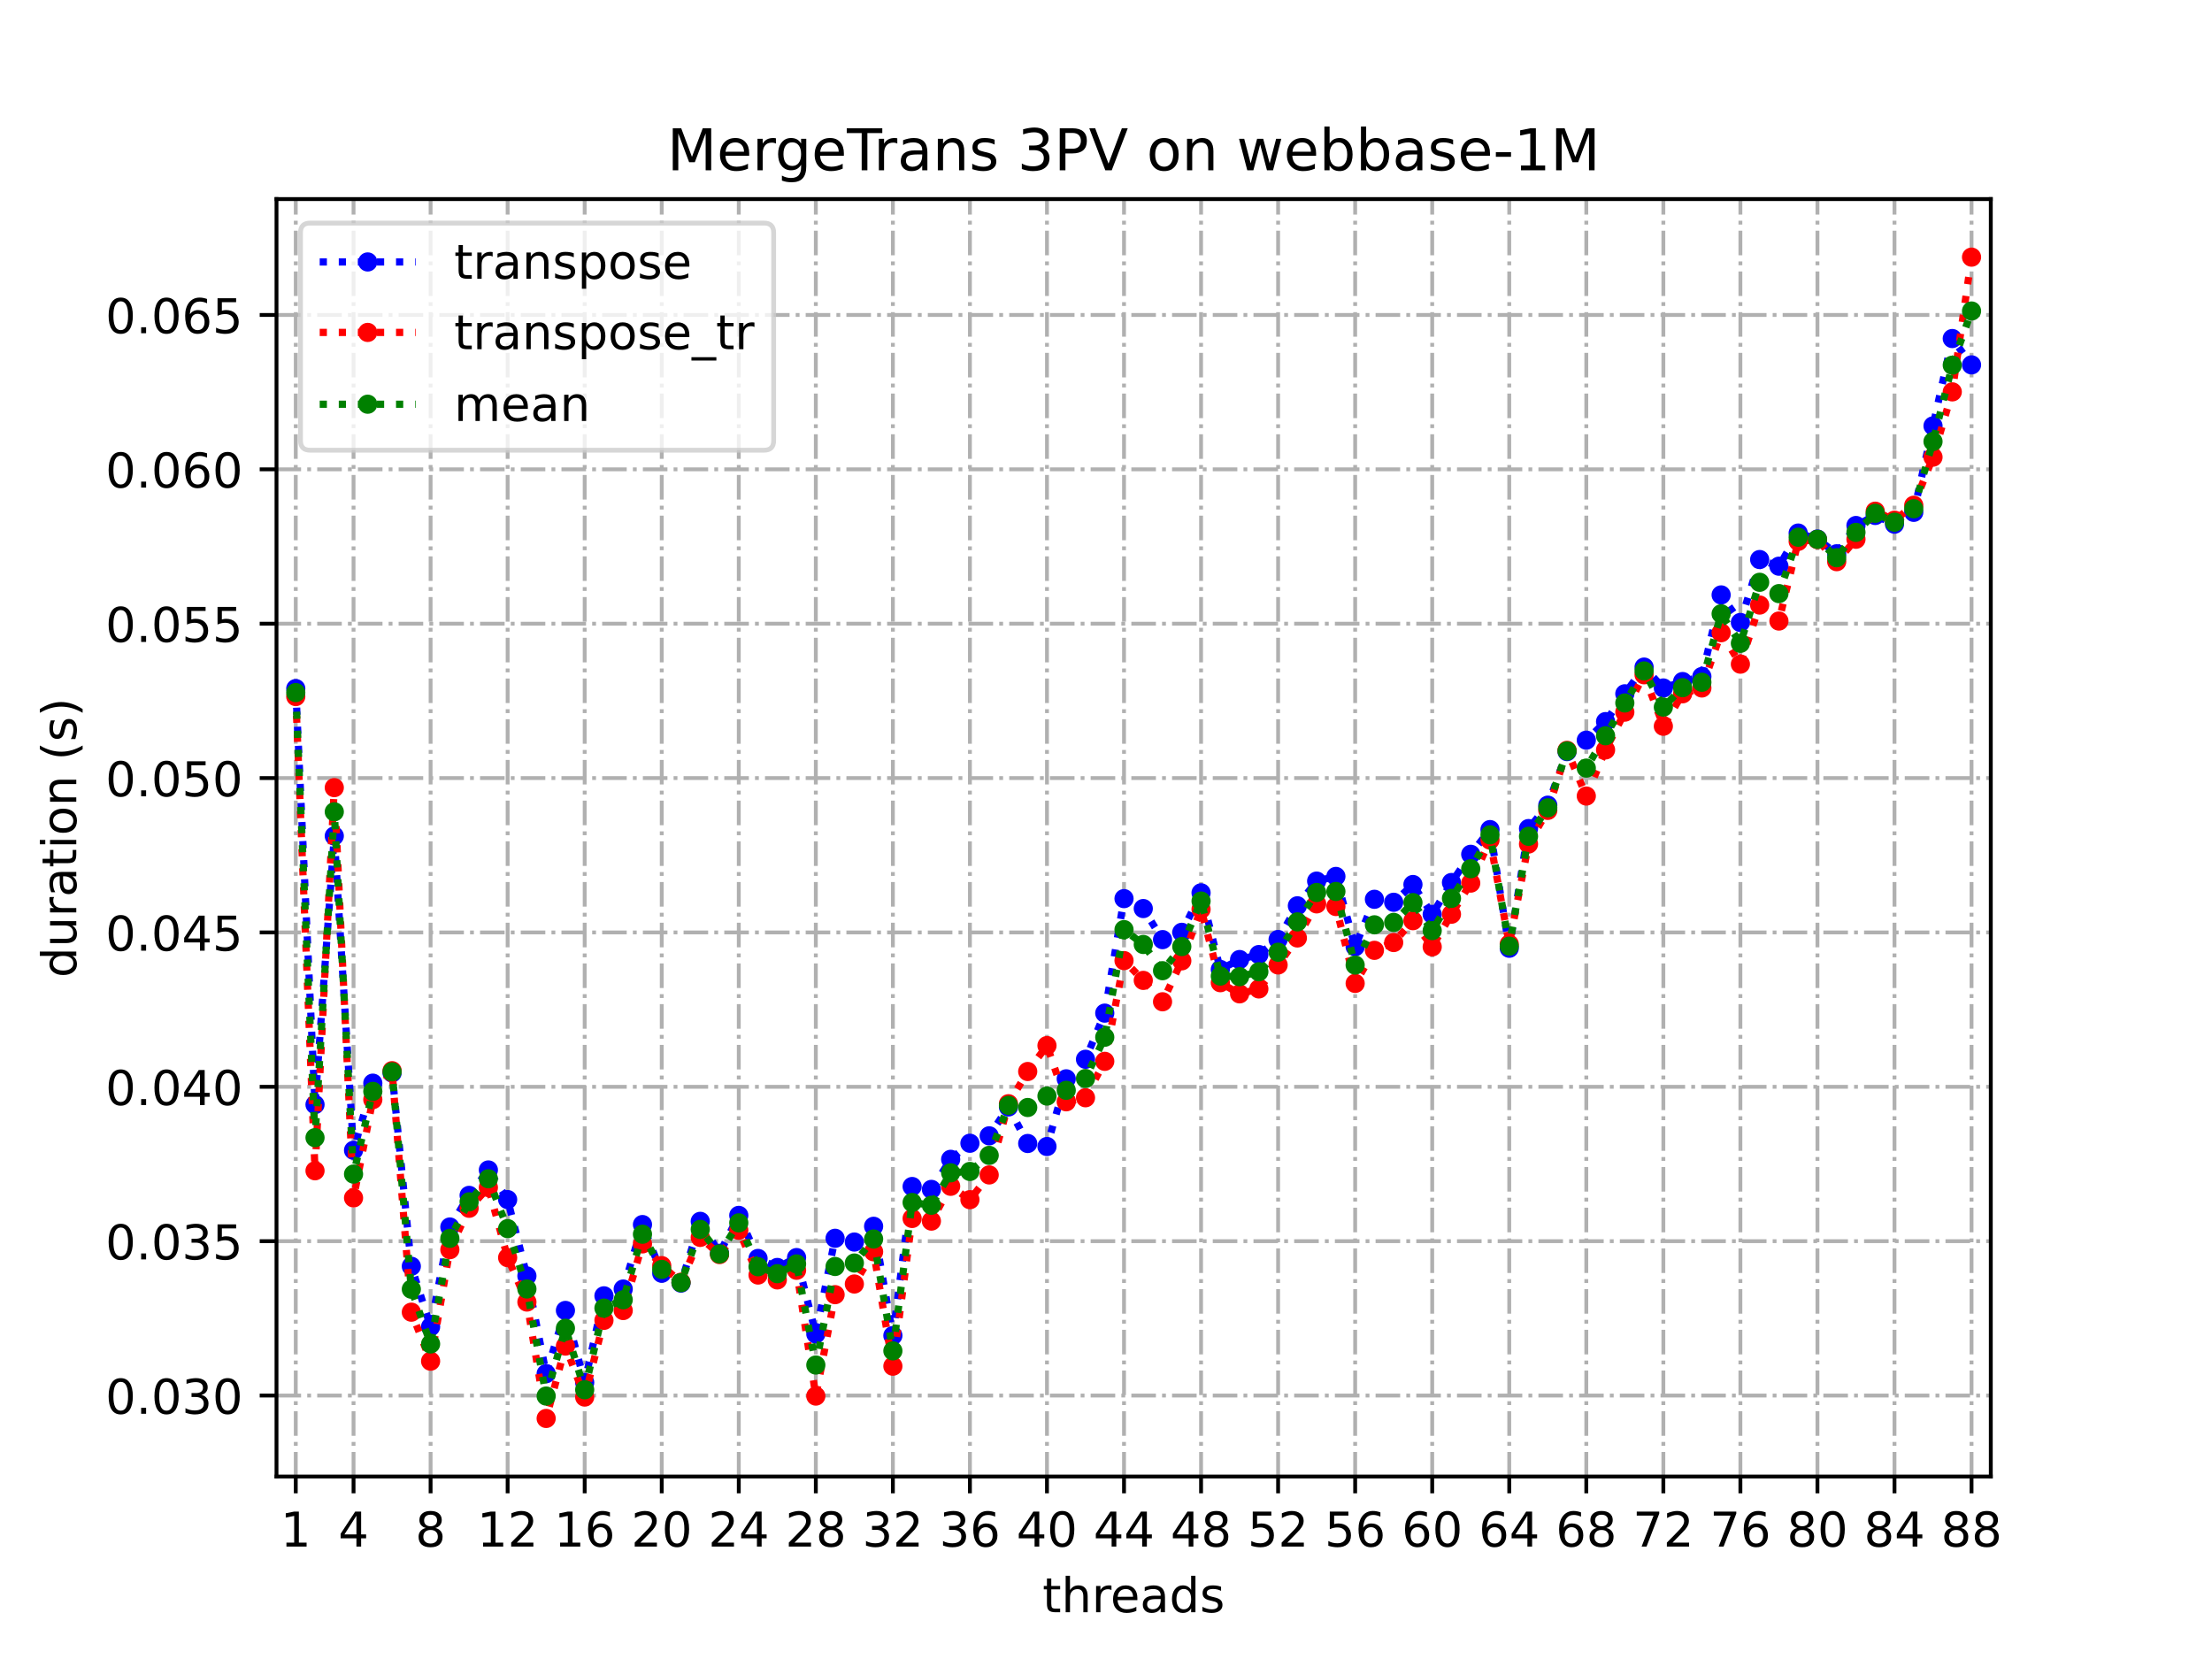 <?xml version="1.0" encoding="utf-8" standalone="no"?>
<!DOCTYPE svg PUBLIC "-//W3C//DTD SVG 1.1//EN"
  "http://www.w3.org/Graphics/SVG/1.1/DTD/svg11.dtd">
<!-- Created with matplotlib (https://matplotlib.org/) -->
<svg height="345.6pt" version="1.1" viewBox="0 0 460.8 345.6" width="460.8pt" xmlns="http://www.w3.org/2000/svg" xmlns:xlink="http://www.w3.org/1999/xlink">
 <defs>
  <style type="text/css">
*{stroke-linecap:butt;stroke-linejoin:round;}
  </style>
 </defs>
 <g id="figure_1">
  <g id="patch_1">
   <path d="M 0 345.6 
L 460.8 345.6 
L 460.8 0 
L 0 0 
z
" style="fill:#ffffff;"/>
  </g>
  <g id="axes_1">
   <g id="patch_2">
    <path d="M 57.6 307.584 
L 414.72 307.584 
L 414.72 41.472 
L 57.6 41.472 
z
" style="fill:#ffffff;"/>
   </g>
   <g id="matplotlib.axis_1">
    <g id="xtick_1">
     <g id="line2d_1">
      <path clip-path="url(#p82b44426d1)" d="M 61.613 307.584 
L 61.613 41.472 
" style="fill:none;stroke:#b0b0b0;stroke-dasharray:5.12,1.28,0.8,1.28;stroke-dashoffset:0;stroke-width:0.8;"/>
     </g>
     <g id="line2d_2">
      <defs>
       <path d="M 0 0 
L 0 3.5 
" id="mb16bef2b57" style="stroke:#000000;stroke-width:0.8;"/>
      </defs>
      <g>
       <use style="stroke:#000000;stroke-width:0.8;" x="61.613" xlink:href="#mb16bef2b57" y="307.584"/>
      </g>
     </g>
     <g id="text_1">
      <!-- 1 -->
      <defs>
       <path d="M 12.406 8.297 
L 28.516 8.297 
L 28.516 63.922 
L 10.984 60.406 
L 10.984 69.391 
L 28.422 72.906 
L 38.281 72.906 
L 38.281 8.297 
L 54.391 8.297 
L 54.391 0 
L 12.406 0 
z
" id="DejaVuSans-49"/>
      </defs>
      <g transform="translate(58.431 322.182)scale(0.1 -0.1)">
       <use xlink:href="#DejaVuSans-49"/>
      </g>
     </g>
    </g>
    <g id="xtick_2">
     <g id="line2d_3">
      <path clip-path="url(#p82b44426d1)" d="M 73.65 307.584 
L 73.65 41.472 
" style="fill:none;stroke:#b0b0b0;stroke-dasharray:5.12,1.28,0.8,1.28;stroke-dashoffset:0;stroke-width:0.8;"/>
     </g>
     <g id="line2d_4">
      <g>
       <use style="stroke:#000000;stroke-width:0.8;" x="73.65" xlink:href="#mb16bef2b57" y="307.584"/>
      </g>
     </g>
     <g id="text_2">
      <!-- 4 -->
      <defs>
       <path d="M 37.797 64.312 
L 12.891 25.391 
L 37.797 25.391 
z
M 35.203 72.906 
L 47.609 72.906 
L 47.609 25.391 
L 58.016 25.391 
L 58.016 17.188 
L 47.609 17.188 
L 47.609 0 
L 37.797 0 
L 37.797 17.188 
L 4.891 17.188 
L 4.891 26.703 
z
" id="DejaVuSans-52"/>
      </defs>
      <g transform="translate(70.469 322.182)scale(0.1 -0.1)">
       <use xlink:href="#DejaVuSans-52"/>
      </g>
     </g>
    </g>
    <g id="xtick_3">
     <g id="line2d_5">
      <path clip-path="url(#p82b44426d1)" d="M 89.701 307.584 
L 89.701 41.472 
" style="fill:none;stroke:#b0b0b0;stroke-dasharray:5.12,1.28,0.8,1.28;stroke-dashoffset:0;stroke-width:0.8;"/>
     </g>
     <g id="line2d_6">
      <g>
       <use style="stroke:#000000;stroke-width:0.8;" x="89.701" xlink:href="#mb16bef2b57" y="307.584"/>
      </g>
     </g>
     <g id="text_3">
      <!-- 8 -->
      <defs>
       <path d="M 31.781 34.625 
Q 24.75 34.625 20.719 30.859 
Q 16.703 27.094 16.703 20.516 
Q 16.703 13.922 20.719 10.156 
Q 24.75 6.391 31.781 6.391 
Q 38.812 6.391 42.859 10.172 
Q 46.922 13.969 46.922 20.516 
Q 46.922 27.094 42.891 30.859 
Q 38.875 34.625 31.781 34.625 
z
M 21.922 38.812 
Q 15.578 40.375 12.031 44.719 
Q 8.5 49.078 8.5 55.328 
Q 8.5 64.062 14.719 69.141 
Q 20.953 74.219 31.781 74.219 
Q 42.672 74.219 48.875 69.141 
Q 55.078 64.062 55.078 55.328 
Q 55.078 49.078 51.531 44.719 
Q 48 40.375 41.703 38.812 
Q 48.828 37.156 52.797 32.312 
Q 56.781 27.484 56.781 20.516 
Q 56.781 9.906 50.312 4.234 
Q 43.844 -1.422 31.781 -1.422 
Q 19.734 -1.422 13.25 4.234 
Q 6.781 9.906 6.781 20.516 
Q 6.781 27.484 10.781 32.312 
Q 14.797 37.156 21.922 38.812 
z
M 18.312 54.391 
Q 18.312 48.734 21.844 45.562 
Q 25.391 42.391 31.781 42.391 
Q 38.141 42.391 41.719 45.562 
Q 45.312 48.734 45.312 54.391 
Q 45.312 60.062 41.719 63.234 
Q 38.141 66.406 31.781 66.406 
Q 25.391 66.406 21.844 63.234 
Q 18.312 60.062 18.312 54.391 
z
" id="DejaVuSans-56"/>
      </defs>
      <g transform="translate(86.519 322.182)scale(0.1 -0.1)">
       <use xlink:href="#DejaVuSans-56"/>
      </g>
     </g>
    </g>
    <g id="xtick_4">
     <g id="line2d_7">
      <path clip-path="url(#p82b44426d1)" d="M 105.751 307.584 
L 105.751 41.472 
" style="fill:none;stroke:#b0b0b0;stroke-dasharray:5.12,1.28,0.8,1.28;stroke-dashoffset:0;stroke-width:0.8;"/>
     </g>
     <g id="line2d_8">
      <g>
       <use style="stroke:#000000;stroke-width:0.8;" x="105.751" xlink:href="#mb16bef2b57" y="307.584"/>
      </g>
     </g>
     <g id="text_4">
      <!-- 12 -->
      <defs>
       <path d="M 19.188 8.297 
L 53.609 8.297 
L 53.609 0 
L 7.328 0 
L 7.328 8.297 
Q 12.938 14.109 22.625 23.891 
Q 32.328 33.688 34.812 36.531 
Q 39.547 41.844 41.422 45.531 
Q 43.312 49.219 43.312 52.781 
Q 43.312 58.594 39.234 62.25 
Q 35.156 65.922 28.609 65.922 
Q 23.969 65.922 18.812 64.312 
Q 13.672 62.703 7.812 59.422 
L 7.812 69.391 
Q 13.766 71.781 18.938 73 
Q 24.125 74.219 28.422 74.219 
Q 39.75 74.219 46.484 68.547 
Q 53.219 62.891 53.219 53.422 
Q 53.219 48.922 51.531 44.891 
Q 49.859 40.875 45.406 35.406 
Q 44.188 33.984 37.641 27.219 
Q 31.109 20.453 19.188 8.297 
z
" id="DejaVuSans-50"/>
      </defs>
      <g transform="translate(99.389 322.182)scale(0.1 -0.1)">
       <use xlink:href="#DejaVuSans-49"/>
       <use x="63.623" xlink:href="#DejaVuSans-50"/>
      </g>
     </g>
    </g>
    <g id="xtick_5">
     <g id="line2d_9">
      <path clip-path="url(#p82b44426d1)" d="M 121.801 307.584 
L 121.801 41.472 
" style="fill:none;stroke:#b0b0b0;stroke-dasharray:5.12,1.28,0.8,1.28;stroke-dashoffset:0;stroke-width:0.8;"/>
     </g>
     <g id="line2d_10">
      <g>
       <use style="stroke:#000000;stroke-width:0.8;" x="121.801" xlink:href="#mb16bef2b57" y="307.584"/>
      </g>
     </g>
     <g id="text_5">
      <!-- 16 -->
      <defs>
       <path d="M 33.016 40.375 
Q 26.375 40.375 22.484 35.828 
Q 18.609 31.297 18.609 23.391 
Q 18.609 15.531 22.484 10.953 
Q 26.375 6.391 33.016 6.391 
Q 39.656 6.391 43.531 10.953 
Q 47.406 15.531 47.406 23.391 
Q 47.406 31.297 43.531 35.828 
Q 39.656 40.375 33.016 40.375 
z
M 52.594 71.297 
L 52.594 62.312 
Q 48.875 64.062 45.094 64.984 
Q 41.312 65.922 37.594 65.922 
Q 27.828 65.922 22.672 59.328 
Q 17.531 52.734 16.797 39.406 
Q 19.672 43.656 24.016 45.922 
Q 28.375 48.188 33.594 48.188 
Q 44.578 48.188 50.953 41.516 
Q 57.328 34.859 57.328 23.391 
Q 57.328 12.156 50.688 5.359 
Q 44.047 -1.422 33.016 -1.422 
Q 20.359 -1.422 13.672 8.266 
Q 6.984 17.969 6.984 36.375 
Q 6.984 53.656 15.188 63.938 
Q 23.391 74.219 37.203 74.219 
Q 40.922 74.219 44.703 73.484 
Q 48.484 72.75 52.594 71.297 
z
" id="DejaVuSans-54"/>
      </defs>
      <g transform="translate(115.439 322.182)scale(0.1 -0.1)">
       <use xlink:href="#DejaVuSans-49"/>
       <use x="63.623" xlink:href="#DejaVuSans-54"/>
      </g>
     </g>
    </g>
    <g id="xtick_6">
     <g id="line2d_11">
      <path clip-path="url(#p82b44426d1)" d="M 137.852 307.584 
L 137.852 41.472 
" style="fill:none;stroke:#b0b0b0;stroke-dasharray:5.12,1.28,0.8,1.28;stroke-dashoffset:0;stroke-width:0.8;"/>
     </g>
     <g id="line2d_12">
      <g>
       <use style="stroke:#000000;stroke-width:0.8;" x="137.852" xlink:href="#mb16bef2b57" y="307.584"/>
      </g>
     </g>
     <g id="text_6">
      <!-- 20 -->
      <defs>
       <path d="M 31.781 66.406 
Q 24.172 66.406 20.328 58.906 
Q 16.5 51.422 16.5 36.375 
Q 16.5 21.391 20.328 13.891 
Q 24.172 6.391 31.781 6.391 
Q 39.453 6.391 43.281 13.891 
Q 47.125 21.391 47.125 36.375 
Q 47.125 51.422 43.281 58.906 
Q 39.453 66.406 31.781 66.406 
z
M 31.781 74.219 
Q 44.047 74.219 50.516 64.516 
Q 56.984 54.828 56.984 36.375 
Q 56.984 17.969 50.516 8.266 
Q 44.047 -1.422 31.781 -1.422 
Q 19.531 -1.422 13.062 8.266 
Q 6.594 17.969 6.594 36.375 
Q 6.594 54.828 13.062 64.516 
Q 19.531 74.219 31.781 74.219 
z
" id="DejaVuSans-48"/>
      </defs>
      <g transform="translate(131.489 322.182)scale(0.1 -0.1)">
       <use xlink:href="#DejaVuSans-50"/>
       <use x="63.623" xlink:href="#DejaVuSans-48"/>
      </g>
     </g>
    </g>
    <g id="xtick_7">
     <g id="line2d_13">
      <path clip-path="url(#p82b44426d1)" d="M 153.902 307.584 
L 153.902 41.472 
" style="fill:none;stroke:#b0b0b0;stroke-dasharray:5.12,1.28,0.8,1.28;stroke-dashoffset:0;stroke-width:0.8;"/>
     </g>
     <g id="line2d_14">
      <g>
       <use style="stroke:#000000;stroke-width:0.8;" x="153.902" xlink:href="#mb16bef2b57" y="307.584"/>
      </g>
     </g>
     <g id="text_7">
      <!-- 24 -->
      <g transform="translate(147.54 322.182)scale(0.1 -0.1)">
       <use xlink:href="#DejaVuSans-50"/>
       <use x="63.623" xlink:href="#DejaVuSans-52"/>
      </g>
     </g>
    </g>
    <g id="xtick_8">
     <g id="line2d_15">
      <path clip-path="url(#p82b44426d1)" d="M 169.952 307.584 
L 169.952 41.472 
" style="fill:none;stroke:#b0b0b0;stroke-dasharray:5.12,1.28,0.8,1.28;stroke-dashoffset:0;stroke-width:0.8;"/>
     </g>
     <g id="line2d_16">
      <g>
       <use style="stroke:#000000;stroke-width:0.8;" x="169.952" xlink:href="#mb16bef2b57" y="307.584"/>
      </g>
     </g>
     <g id="text_8">
      <!-- 28 -->
      <g transform="translate(163.59 322.182)scale(0.1 -0.1)">
       <use xlink:href="#DejaVuSans-50"/>
       <use x="63.623" xlink:href="#DejaVuSans-56"/>
      </g>
     </g>
    </g>
    <g id="xtick_9">
     <g id="line2d_17">
      <path clip-path="url(#p82b44426d1)" d="M 186.003 307.584 
L 186.003 41.472 
" style="fill:none;stroke:#b0b0b0;stroke-dasharray:5.12,1.28,0.8,1.28;stroke-dashoffset:0;stroke-width:0.8;"/>
     </g>
     <g id="line2d_18">
      <g>
       <use style="stroke:#000000;stroke-width:0.8;" x="186.003" xlink:href="#mb16bef2b57" y="307.584"/>
      </g>
     </g>
     <g id="text_9">
      <!-- 32 -->
      <defs>
       <path d="M 40.578 39.312 
Q 47.656 37.797 51.625 33 
Q 55.609 28.219 55.609 21.188 
Q 55.609 10.406 48.188 4.484 
Q 40.766 -1.422 27.094 -1.422 
Q 22.516 -1.422 17.656 -0.516 
Q 12.797 0.391 7.625 2.203 
L 7.625 11.719 
Q 11.719 9.328 16.594 8.109 
Q 21.484 6.891 26.812 6.891 
Q 36.078 6.891 40.938 10.547 
Q 45.797 14.203 45.797 21.188 
Q 45.797 27.641 41.281 31.266 
Q 36.766 34.906 28.719 34.906 
L 20.219 34.906 
L 20.219 43.016 
L 29.109 43.016 
Q 36.375 43.016 40.234 45.922 
Q 44.094 48.828 44.094 54.297 
Q 44.094 59.906 40.109 62.906 
Q 36.141 65.922 28.719 65.922 
Q 24.656 65.922 20.016 65.031 
Q 15.375 64.156 9.812 62.312 
L 9.812 71.094 
Q 15.438 72.656 20.344 73.438 
Q 25.25 74.219 29.594 74.219 
Q 40.828 74.219 47.359 69.109 
Q 53.906 64.016 53.906 55.328 
Q 53.906 49.266 50.438 45.094 
Q 46.969 40.922 40.578 39.312 
z
" id="DejaVuSans-51"/>
      </defs>
      <g transform="translate(179.64 322.182)scale(0.1 -0.1)">
       <use xlink:href="#DejaVuSans-51"/>
       <use x="63.623" xlink:href="#DejaVuSans-50"/>
      </g>
     </g>
    </g>
    <g id="xtick_10">
     <g id="line2d_19">
      <path clip-path="url(#p82b44426d1)" d="M 202.053 307.584 
L 202.053 41.472 
" style="fill:none;stroke:#b0b0b0;stroke-dasharray:5.12,1.28,0.8,1.28;stroke-dashoffset:0;stroke-width:0.8;"/>
     </g>
     <g id="line2d_20">
      <g>
       <use style="stroke:#000000;stroke-width:0.8;" x="202.053" xlink:href="#mb16bef2b57" y="307.584"/>
      </g>
     </g>
     <g id="text_10">
      <!-- 36 -->
      <g transform="translate(195.691 322.182)scale(0.1 -0.1)">
       <use xlink:href="#DejaVuSans-51"/>
       <use x="63.623" xlink:href="#DejaVuSans-54"/>
      </g>
     </g>
    </g>
    <g id="xtick_11">
     <g id="line2d_21">
      <path clip-path="url(#p82b44426d1)" d="M 218.103 307.584 
L 218.103 41.472 
" style="fill:none;stroke:#b0b0b0;stroke-dasharray:5.12,1.28,0.8,1.28;stroke-dashoffset:0;stroke-width:0.8;"/>
     </g>
     <g id="line2d_22">
      <g>
       <use style="stroke:#000000;stroke-width:0.8;" x="218.103" xlink:href="#mb16bef2b57" y="307.584"/>
      </g>
     </g>
     <g id="text_11">
      <!-- 40 -->
      <g transform="translate(211.741 322.182)scale(0.1 -0.1)">
       <use xlink:href="#DejaVuSans-52"/>
       <use x="63.623" xlink:href="#DejaVuSans-48"/>
      </g>
     </g>
    </g>
    <g id="xtick_12">
     <g id="line2d_23">
      <path clip-path="url(#p82b44426d1)" d="M 234.154 307.584 
L 234.154 41.472 
" style="fill:none;stroke:#b0b0b0;stroke-dasharray:5.12,1.28,0.8,1.28;stroke-dashoffset:0;stroke-width:0.8;"/>
     </g>
     <g id="line2d_24">
      <g>
       <use style="stroke:#000000;stroke-width:0.8;" x="234.154" xlink:href="#mb16bef2b57" y="307.584"/>
      </g>
     </g>
     <g id="text_12">
      <!-- 44 -->
      <g transform="translate(227.791 322.182)scale(0.1 -0.1)">
       <use xlink:href="#DejaVuSans-52"/>
       <use x="63.623" xlink:href="#DejaVuSans-52"/>
      </g>
     </g>
    </g>
    <g id="xtick_13">
     <g id="line2d_25">
      <path clip-path="url(#p82b44426d1)" d="M 250.204 307.584 
L 250.204 41.472 
" style="fill:none;stroke:#b0b0b0;stroke-dasharray:5.12,1.28,0.8,1.28;stroke-dashoffset:0;stroke-width:0.8;"/>
     </g>
     <g id="line2d_26">
      <g>
       <use style="stroke:#000000;stroke-width:0.8;" x="250.204" xlink:href="#mb16bef2b57" y="307.584"/>
      </g>
     </g>
     <g id="text_13">
      <!-- 48 -->
      <g transform="translate(243.842 322.182)scale(0.1 -0.1)">
       <use xlink:href="#DejaVuSans-52"/>
       <use x="63.623" xlink:href="#DejaVuSans-56"/>
      </g>
     </g>
    </g>
    <g id="xtick_14">
     <g id="line2d_27">
      <path clip-path="url(#p82b44426d1)" d="M 266.254 307.584 
L 266.254 41.472 
" style="fill:none;stroke:#b0b0b0;stroke-dasharray:5.12,1.28,0.8,1.28;stroke-dashoffset:0;stroke-width:0.8;"/>
     </g>
     <g id="line2d_28">
      <g>
       <use style="stroke:#000000;stroke-width:0.8;" x="266.254" xlink:href="#mb16bef2b57" y="307.584"/>
      </g>
     </g>
     <g id="text_14">
      <!-- 52 -->
      <defs>
       <path d="M 10.797 72.906 
L 49.516 72.906 
L 49.516 64.594 
L 19.828 64.594 
L 19.828 46.734 
Q 21.969 47.469 24.109 47.828 
Q 26.266 48.188 28.422 48.188 
Q 40.625 48.188 47.75 41.5 
Q 54.891 34.812 54.891 23.391 
Q 54.891 11.625 47.562 5.094 
Q 40.234 -1.422 26.906 -1.422 
Q 22.312 -1.422 17.547 -0.641 
Q 12.797 0.141 7.719 1.703 
L 7.719 11.625 
Q 12.109 9.234 16.797 8.062 
Q 21.484 6.891 26.703 6.891 
Q 35.156 6.891 40.078 11.328 
Q 45.016 15.766 45.016 23.391 
Q 45.016 31 40.078 35.438 
Q 35.156 39.891 26.703 39.891 
Q 22.75 39.891 18.812 39.016 
Q 14.891 38.141 10.797 36.281 
z
" id="DejaVuSans-53"/>
      </defs>
      <g transform="translate(259.892 322.182)scale(0.1 -0.1)">
       <use xlink:href="#DejaVuSans-53"/>
       <use x="63.623" xlink:href="#DejaVuSans-50"/>
      </g>
     </g>
    </g>
    <g id="xtick_15">
     <g id="line2d_29">
      <path clip-path="url(#p82b44426d1)" d="M 282.305 307.584 
L 282.305 41.472 
" style="fill:none;stroke:#b0b0b0;stroke-dasharray:5.12,1.28,0.8,1.28;stroke-dashoffset:0;stroke-width:0.8;"/>
     </g>
     <g id="line2d_30">
      <g>
       <use style="stroke:#000000;stroke-width:0.8;" x="282.305" xlink:href="#mb16bef2b57" y="307.584"/>
      </g>
     </g>
     <g id="text_15">
      <!-- 56 -->
      <g transform="translate(275.942 322.182)scale(0.1 -0.1)">
       <use xlink:href="#DejaVuSans-53"/>
       <use x="63.623" xlink:href="#DejaVuSans-54"/>
      </g>
     </g>
    </g>
    <g id="xtick_16">
     <g id="line2d_31">
      <path clip-path="url(#p82b44426d1)" d="M 298.355 307.584 
L 298.355 41.472 
" style="fill:none;stroke:#b0b0b0;stroke-dasharray:5.12,1.28,0.8,1.28;stroke-dashoffset:0;stroke-width:0.8;"/>
     </g>
     <g id="line2d_32">
      <g>
       <use style="stroke:#000000;stroke-width:0.8;" x="298.355" xlink:href="#mb16bef2b57" y="307.584"/>
      </g>
     </g>
     <g id="text_16">
      <!-- 60 -->
      <g transform="translate(291.993 322.182)scale(0.1 -0.1)">
       <use xlink:href="#DejaVuSans-54"/>
       <use x="63.623" xlink:href="#DejaVuSans-48"/>
      </g>
     </g>
    </g>
    <g id="xtick_17">
     <g id="line2d_33">
      <path clip-path="url(#p82b44426d1)" d="M 314.405 307.584 
L 314.405 41.472 
" style="fill:none;stroke:#b0b0b0;stroke-dasharray:5.12,1.28,0.8,1.28;stroke-dashoffset:0;stroke-width:0.8;"/>
     </g>
     <g id="line2d_34">
      <g>
       <use style="stroke:#000000;stroke-width:0.8;" x="314.405" xlink:href="#mb16bef2b57" y="307.584"/>
      </g>
     </g>
     <g id="text_17">
      <!-- 64 -->
      <g transform="translate(308.043 322.182)scale(0.1 -0.1)">
       <use xlink:href="#DejaVuSans-54"/>
       <use x="63.623" xlink:href="#DejaVuSans-52"/>
      </g>
     </g>
    </g>
    <g id="xtick_18">
     <g id="line2d_35">
      <path clip-path="url(#p82b44426d1)" d="M 330.456 307.584 
L 330.456 41.472 
" style="fill:none;stroke:#b0b0b0;stroke-dasharray:5.12,1.28,0.8,1.28;stroke-dashoffset:0;stroke-width:0.8;"/>
     </g>
     <g id="line2d_36">
      <g>
       <use style="stroke:#000000;stroke-width:0.8;" x="330.456" xlink:href="#mb16bef2b57" y="307.584"/>
      </g>
     </g>
     <g id="text_18">
      <!-- 68 -->
      <g transform="translate(324.093 322.182)scale(0.1 -0.1)">
       <use xlink:href="#DejaVuSans-54"/>
       <use x="63.623" xlink:href="#DejaVuSans-56"/>
      </g>
     </g>
    </g>
    <g id="xtick_19">
     <g id="line2d_37">
      <path clip-path="url(#p82b44426d1)" d="M 346.506 307.584 
L 346.506 41.472 
" style="fill:none;stroke:#b0b0b0;stroke-dasharray:5.12,1.28,0.8,1.28;stroke-dashoffset:0;stroke-width:0.8;"/>
     </g>
     <g id="line2d_38">
      <g>
       <use style="stroke:#000000;stroke-width:0.8;" x="346.506" xlink:href="#mb16bef2b57" y="307.584"/>
      </g>
     </g>
     <g id="text_19">
      <!-- 72 -->
      <defs>
       <path d="M 8.203 72.906 
L 55.078 72.906 
L 55.078 68.703 
L 28.609 0 
L 18.312 0 
L 43.219 64.594 
L 8.203 64.594 
z
" id="DejaVuSans-55"/>
      </defs>
      <g transform="translate(340.144 322.182)scale(0.1 -0.1)">
       <use xlink:href="#DejaVuSans-55"/>
       <use x="63.623" xlink:href="#DejaVuSans-50"/>
      </g>
     </g>
    </g>
    <g id="xtick_20">
     <g id="line2d_39">
      <path clip-path="url(#p82b44426d1)" d="M 362.556 307.584 
L 362.556 41.472 
" style="fill:none;stroke:#b0b0b0;stroke-dasharray:5.12,1.28,0.8,1.28;stroke-dashoffset:0;stroke-width:0.8;"/>
     </g>
     <g id="line2d_40">
      <g>
       <use style="stroke:#000000;stroke-width:0.8;" x="362.556" xlink:href="#mb16bef2b57" y="307.584"/>
      </g>
     </g>
     <g id="text_20">
      <!-- 76 -->
      <g transform="translate(356.194 322.182)scale(0.1 -0.1)">
       <use xlink:href="#DejaVuSans-55"/>
       <use x="63.623" xlink:href="#DejaVuSans-54"/>
      </g>
     </g>
    </g>
    <g id="xtick_21">
     <g id="line2d_41">
      <path clip-path="url(#p82b44426d1)" d="M 378.607 307.584 
L 378.607 41.472 
" style="fill:none;stroke:#b0b0b0;stroke-dasharray:5.12,1.28,0.8,1.28;stroke-dashoffset:0;stroke-width:0.8;"/>
     </g>
     <g id="line2d_42">
      <g>
       <use style="stroke:#000000;stroke-width:0.8;" x="378.607" xlink:href="#mb16bef2b57" y="307.584"/>
      </g>
     </g>
     <g id="text_21">
      <!-- 80 -->
      <g transform="translate(372.244 322.182)scale(0.1 -0.1)">
       <use xlink:href="#DejaVuSans-56"/>
       <use x="63.623" xlink:href="#DejaVuSans-48"/>
      </g>
     </g>
    </g>
    <g id="xtick_22">
     <g id="line2d_43">
      <path clip-path="url(#p82b44426d1)" d="M 394.657 307.584 
L 394.657 41.472 
" style="fill:none;stroke:#b0b0b0;stroke-dasharray:5.12,1.28,0.8,1.28;stroke-dashoffset:0;stroke-width:0.8;"/>
     </g>
     <g id="line2d_44">
      <g>
       <use style="stroke:#000000;stroke-width:0.8;" x="394.657" xlink:href="#mb16bef2b57" y="307.584"/>
      </g>
     </g>
     <g id="text_22">
      <!-- 84 -->
      <g transform="translate(388.295 322.182)scale(0.1 -0.1)">
       <use xlink:href="#DejaVuSans-56"/>
       <use x="63.623" xlink:href="#DejaVuSans-52"/>
      </g>
     </g>
    </g>
    <g id="xtick_23">
     <g id="line2d_45">
      <path clip-path="url(#p82b44426d1)" d="M 410.707 307.584 
L 410.707 41.472 
" style="fill:none;stroke:#b0b0b0;stroke-dasharray:5.12,1.28,0.8,1.28;stroke-dashoffset:0;stroke-width:0.8;"/>
     </g>
     <g id="line2d_46">
      <g>
       <use style="stroke:#000000;stroke-width:0.8;" x="410.707" xlink:href="#mb16bef2b57" y="307.584"/>
      </g>
     </g>
     <g id="text_23">
      <!-- 88 -->
      <g transform="translate(404.345 322.182)scale(0.1 -0.1)">
       <use xlink:href="#DejaVuSans-56"/>
       <use x="63.623" xlink:href="#DejaVuSans-56"/>
      </g>
     </g>
    </g>
    <g id="text_24">
     <!-- threads -->
     <defs>
      <path d="M 18.312 70.219 
L 18.312 54.688 
L 36.812 54.688 
L 36.812 47.703 
L 18.312 47.703 
L 18.312 18.016 
Q 18.312 11.328 20.141 9.422 
Q 21.969 7.516 27.594 7.516 
L 36.812 7.516 
L 36.812 0 
L 27.594 0 
Q 17.188 0 13.234 3.875 
Q 9.281 7.766 9.281 18.016 
L 9.281 47.703 
L 2.688 47.703 
L 2.688 54.688 
L 9.281 54.688 
L 9.281 70.219 
z
" id="DejaVuSans-116"/>
      <path d="M 54.891 33.016 
L 54.891 0 
L 45.906 0 
L 45.906 32.719 
Q 45.906 40.484 42.875 44.328 
Q 39.844 48.188 33.797 48.188 
Q 26.516 48.188 22.312 43.547 
Q 18.109 38.922 18.109 30.906 
L 18.109 0 
L 9.078 0 
L 9.078 75.984 
L 18.109 75.984 
L 18.109 46.188 
Q 21.344 51.125 25.703 53.562 
Q 30.078 56 35.797 56 
Q 45.219 56 50.047 50.172 
Q 54.891 44.344 54.891 33.016 
z
" id="DejaVuSans-104"/>
      <path d="M 41.109 46.297 
Q 39.594 47.172 37.812 47.578 
Q 36.031 48 33.891 48 
Q 26.266 48 22.188 43.047 
Q 18.109 38.094 18.109 28.812 
L 18.109 0 
L 9.078 0 
L 9.078 54.688 
L 18.109 54.688 
L 18.109 46.188 
Q 20.953 51.172 25.484 53.578 
Q 30.031 56 36.531 56 
Q 37.453 56 38.578 55.875 
Q 39.703 55.766 41.062 55.516 
z
" id="DejaVuSans-114"/>
      <path d="M 56.203 29.594 
L 56.203 25.203 
L 14.891 25.203 
Q 15.484 15.922 20.484 11.062 
Q 25.484 6.203 34.422 6.203 
Q 39.594 6.203 44.453 7.469 
Q 49.312 8.734 54.109 11.281 
L 54.109 2.781 
Q 49.266 0.734 44.188 -0.344 
Q 39.109 -1.422 33.891 -1.422 
Q 20.797 -1.422 13.156 6.188 
Q 5.516 13.812 5.516 26.812 
Q 5.516 40.234 12.766 48.109 
Q 20.016 56 32.328 56 
Q 43.359 56 49.781 48.891 
Q 56.203 41.797 56.203 29.594 
z
M 47.219 32.234 
Q 47.125 39.594 43.094 43.984 
Q 39.062 48.391 32.422 48.391 
Q 24.906 48.391 20.391 44.141 
Q 15.875 39.891 15.188 32.172 
z
" id="DejaVuSans-101"/>
      <path d="M 34.281 27.484 
Q 23.391 27.484 19.188 25 
Q 14.984 22.516 14.984 16.5 
Q 14.984 11.719 18.141 8.906 
Q 21.297 6.109 26.703 6.109 
Q 34.188 6.109 38.703 11.406 
Q 43.219 16.703 43.219 25.484 
L 43.219 27.484 
z
M 52.203 31.203 
L 52.203 0 
L 43.219 0 
L 43.219 8.297 
Q 40.141 3.328 35.547 0.953 
Q 30.953 -1.422 24.312 -1.422 
Q 15.922 -1.422 10.953 3.297 
Q 6 8.016 6 15.922 
Q 6 25.141 12.172 29.828 
Q 18.359 34.516 30.609 34.516 
L 43.219 34.516 
L 43.219 35.406 
Q 43.219 41.609 39.141 45 
Q 35.062 48.391 27.688 48.391 
Q 23 48.391 18.547 47.266 
Q 14.109 46.141 10.016 43.891 
L 10.016 52.203 
Q 14.938 54.109 19.578 55.047 
Q 24.219 56 28.609 56 
Q 40.484 56 46.344 49.844 
Q 52.203 43.703 52.203 31.203 
z
" id="DejaVuSans-97"/>
      <path d="M 45.406 46.391 
L 45.406 75.984 
L 54.391 75.984 
L 54.391 0 
L 45.406 0 
L 45.406 8.203 
Q 42.578 3.328 38.25 0.953 
Q 33.938 -1.422 27.875 -1.422 
Q 17.969 -1.422 11.734 6.484 
Q 5.516 14.406 5.516 27.297 
Q 5.516 40.188 11.734 48.094 
Q 17.969 56 27.875 56 
Q 33.938 56 38.25 53.625 
Q 42.578 51.266 45.406 46.391 
z
M 14.797 27.297 
Q 14.797 17.391 18.875 11.75 
Q 22.953 6.109 30.078 6.109 
Q 37.203 6.109 41.297 11.75 
Q 45.406 17.391 45.406 27.297 
Q 45.406 37.203 41.297 42.844 
Q 37.203 48.484 30.078 48.484 
Q 22.953 48.484 18.875 42.844 
Q 14.797 37.203 14.797 27.297 
z
" id="DejaVuSans-100"/>
      <path d="M 44.281 53.078 
L 44.281 44.578 
Q 40.484 46.531 36.375 47.5 
Q 32.281 48.484 27.875 48.484 
Q 21.188 48.484 17.844 46.438 
Q 14.5 44.391 14.5 40.281 
Q 14.5 37.156 16.891 35.375 
Q 19.281 33.594 26.516 31.984 
L 29.594 31.297 
Q 39.156 29.25 43.188 25.516 
Q 47.219 21.781 47.219 15.094 
Q 47.219 7.469 41.188 3.016 
Q 35.156 -1.422 24.609 -1.422 
Q 20.219 -1.422 15.453 -0.562 
Q 10.688 0.297 5.422 2 
L 5.422 11.281 
Q 10.406 8.688 15.234 7.391 
Q 20.062 6.109 24.812 6.109 
Q 31.156 6.109 34.562 8.281 
Q 37.984 10.453 37.984 14.406 
Q 37.984 18.062 35.516 20.016 
Q 33.062 21.969 24.703 23.781 
L 21.578 24.516 
Q 13.234 26.266 9.516 29.906 
Q 5.812 33.547 5.812 39.891 
Q 5.812 47.609 11.281 51.797 
Q 16.75 56 26.812 56 
Q 31.781 56 36.172 55.266 
Q 40.578 54.547 44.281 53.078 
z
" id="DejaVuSans-115"/>
     </defs>
     <g transform="translate(217.169 335.861)scale(0.1 -0.1)">
      <use xlink:href="#DejaVuSans-116"/>
      <use x="39.209" xlink:href="#DejaVuSans-104"/>
      <use x="102.588" xlink:href="#DejaVuSans-114"/>
      <use x="141.451" xlink:href="#DejaVuSans-101"/>
      <use x="202.975" xlink:href="#DejaVuSans-97"/>
      <use x="264.254" xlink:href="#DejaVuSans-100"/>
      <use x="327.73" xlink:href="#DejaVuSans-115"/>
     </g>
    </g>
   </g>
   <g id="matplotlib.axis_2">
    <g id="ytick_1">
     <g id="line2d_47">
      <path clip-path="url(#p82b44426d1)" d="M 57.6 290.714 
L 414.72 290.714 
" style="fill:none;stroke:#b0b0b0;stroke-dasharray:5.12,1.28,0.8,1.28;stroke-dashoffset:0;stroke-width:0.8;"/>
     </g>
     <g id="line2d_48">
      <defs>
       <path d="M 0 0 
L -3.5 0 
" id="mab5ad7efaf" style="stroke:#000000;stroke-width:0.8;"/>
      </defs>
      <g>
       <use style="stroke:#000000;stroke-width:0.8;" x="57.6" xlink:href="#mab5ad7efaf" y="290.714"/>
      </g>
     </g>
     <g id="text_25">
      <!-- 0.030 -->
      <defs>
       <path d="M 10.688 12.406 
L 21 12.406 
L 21 0 
L 10.688 0 
z
" id="DejaVuSans-46"/>
      </defs>
      <g transform="translate(21.972 294.513)scale(0.1 -0.1)">
       <use xlink:href="#DejaVuSans-48"/>
       <use x="63.623" xlink:href="#DejaVuSans-46"/>
       <use x="95.41" xlink:href="#DejaVuSans-48"/>
       <use x="159.033" xlink:href="#DejaVuSans-51"/>
       <use x="222.656" xlink:href="#DejaVuSans-48"/>
      </g>
     </g>
    </g>
    <g id="ytick_2">
     <g id="line2d_49">
      <path clip-path="url(#p82b44426d1)" d="M 57.6 258.557 
L 414.72 258.557 
" style="fill:none;stroke:#b0b0b0;stroke-dasharray:5.12,1.28,0.8,1.28;stroke-dashoffset:0;stroke-width:0.8;"/>
     </g>
     <g id="line2d_50">
      <g>
       <use style="stroke:#000000;stroke-width:0.8;" x="57.6" xlink:href="#mab5ad7efaf" y="258.557"/>
      </g>
     </g>
     <g id="text_26">
      <!-- 0.035 -->
      <g transform="translate(21.972 262.356)scale(0.1 -0.1)">
       <use xlink:href="#DejaVuSans-48"/>
       <use x="63.623" xlink:href="#DejaVuSans-46"/>
       <use x="95.41" xlink:href="#DejaVuSans-48"/>
       <use x="159.033" xlink:href="#DejaVuSans-51"/>
       <use x="222.656" xlink:href="#DejaVuSans-53"/>
      </g>
     </g>
    </g>
    <g id="ytick_3">
     <g id="line2d_51">
      <path clip-path="url(#p82b44426d1)" d="M 57.6 226.399 
L 414.72 226.399 
" style="fill:none;stroke:#b0b0b0;stroke-dasharray:5.12,1.28,0.8,1.28;stroke-dashoffset:0;stroke-width:0.8;"/>
     </g>
     <g id="line2d_52">
      <g>
       <use style="stroke:#000000;stroke-width:0.8;" x="57.6" xlink:href="#mab5ad7efaf" y="226.399"/>
      </g>
     </g>
     <g id="text_27">
      <!-- 0.040 -->
      <g transform="translate(21.972 230.199)scale(0.1 -0.1)">
       <use xlink:href="#DejaVuSans-48"/>
       <use x="63.623" xlink:href="#DejaVuSans-46"/>
       <use x="95.41" xlink:href="#DejaVuSans-48"/>
       <use x="159.033" xlink:href="#DejaVuSans-52"/>
       <use x="222.656" xlink:href="#DejaVuSans-48"/>
      </g>
     </g>
    </g>
    <g id="ytick_4">
     <g id="line2d_53">
      <path clip-path="url(#p82b44426d1)" d="M 57.6 194.242 
L 414.72 194.242 
" style="fill:none;stroke:#b0b0b0;stroke-dasharray:5.12,1.28,0.8,1.28;stroke-dashoffset:0;stroke-width:0.8;"/>
     </g>
     <g id="line2d_54">
      <g>
       <use style="stroke:#000000;stroke-width:0.8;" x="57.6" xlink:href="#mab5ad7efaf" y="194.242"/>
      </g>
     </g>
     <g id="text_28">
      <!-- 0.045 -->
      <g transform="translate(21.972 198.042)scale(0.1 -0.1)">
       <use xlink:href="#DejaVuSans-48"/>
       <use x="63.623" xlink:href="#DejaVuSans-46"/>
       <use x="95.41" xlink:href="#DejaVuSans-48"/>
       <use x="159.033" xlink:href="#DejaVuSans-52"/>
       <use x="222.656" xlink:href="#DejaVuSans-53"/>
      </g>
     </g>
    </g>
    <g id="ytick_5">
     <g id="line2d_55">
      <path clip-path="url(#p82b44426d1)" d="M 57.6 162.085 
L 414.72 162.085 
" style="fill:none;stroke:#b0b0b0;stroke-dasharray:5.12,1.28,0.8,1.28;stroke-dashoffset:0;stroke-width:0.8;"/>
     </g>
     <g id="line2d_56">
      <g>
       <use style="stroke:#000000;stroke-width:0.8;" x="57.6" xlink:href="#mab5ad7efaf" y="162.085"/>
      </g>
     </g>
     <g id="text_29">
      <!-- 0.050 -->
      <g transform="translate(21.972 165.884)scale(0.1 -0.1)">
       <use xlink:href="#DejaVuSans-48"/>
       <use x="63.623" xlink:href="#DejaVuSans-46"/>
       <use x="95.41" xlink:href="#DejaVuSans-48"/>
       <use x="159.033" xlink:href="#DejaVuSans-53"/>
       <use x="222.656" xlink:href="#DejaVuSans-48"/>
      </g>
     </g>
    </g>
    <g id="ytick_6">
     <g id="line2d_57">
      <path clip-path="url(#p82b44426d1)" d="M 57.6 129.928 
L 414.72 129.928 
" style="fill:none;stroke:#b0b0b0;stroke-dasharray:5.12,1.28,0.8,1.28;stroke-dashoffset:0;stroke-width:0.8;"/>
     </g>
     <g id="line2d_58">
      <g>
       <use style="stroke:#000000;stroke-width:0.8;" x="57.6" xlink:href="#mab5ad7efaf" y="129.928"/>
      </g>
     </g>
     <g id="text_30">
      <!-- 0.055 -->
      <g transform="translate(21.972 133.727)scale(0.1 -0.1)">
       <use xlink:href="#DejaVuSans-48"/>
       <use x="63.623" xlink:href="#DejaVuSans-46"/>
       <use x="95.41" xlink:href="#DejaVuSans-48"/>
       <use x="159.033" xlink:href="#DejaVuSans-53"/>
       <use x="222.656" xlink:href="#DejaVuSans-53"/>
      </g>
     </g>
    </g>
    <g id="ytick_7">
     <g id="line2d_59">
      <path clip-path="url(#p82b44426d1)" d="M 57.6 97.771 
L 414.72 97.771 
" style="fill:none;stroke:#b0b0b0;stroke-dasharray:5.12,1.28,0.8,1.28;stroke-dashoffset:0;stroke-width:0.8;"/>
     </g>
     <g id="line2d_60">
      <g>
       <use style="stroke:#000000;stroke-width:0.8;" x="57.6" xlink:href="#mab5ad7efaf" y="97.771"/>
      </g>
     </g>
     <g id="text_31">
      <!-- 0.060 -->
      <g transform="translate(21.972 101.57)scale(0.1 -0.1)">
       <use xlink:href="#DejaVuSans-48"/>
       <use x="63.623" xlink:href="#DejaVuSans-46"/>
       <use x="95.41" xlink:href="#DejaVuSans-48"/>
       <use x="159.033" xlink:href="#DejaVuSans-54"/>
       <use x="222.656" xlink:href="#DejaVuSans-48"/>
      </g>
     </g>
    </g>
    <g id="ytick_8">
     <g id="line2d_61">
      <path clip-path="url(#p82b44426d1)" d="M 57.6 65.614 
L 414.72 65.614 
" style="fill:none;stroke:#b0b0b0;stroke-dasharray:5.12,1.28,0.8,1.28;stroke-dashoffset:0;stroke-width:0.8;"/>
     </g>
     <g id="line2d_62">
      <g>
       <use style="stroke:#000000;stroke-width:0.8;" x="57.6" xlink:href="#mab5ad7efaf" y="65.614"/>
      </g>
     </g>
     <g id="text_32">
      <!-- 0.065 -->
      <g transform="translate(21.972 69.413)scale(0.1 -0.1)">
       <use xlink:href="#DejaVuSans-48"/>
       <use x="63.623" xlink:href="#DejaVuSans-46"/>
       <use x="95.41" xlink:href="#DejaVuSans-48"/>
       <use x="159.033" xlink:href="#DejaVuSans-54"/>
       <use x="222.656" xlink:href="#DejaVuSans-53"/>
      </g>
     </g>
    </g>
    <g id="text_33">
     <!-- duration (s) -->
     <defs>
      <path d="M 8.5 21.578 
L 8.5 54.688 
L 17.484 54.688 
L 17.484 21.922 
Q 17.484 14.156 20.5 10.266 
Q 23.531 6.391 29.594 6.391 
Q 36.859 6.391 41.078 11.031 
Q 45.312 15.672 45.312 23.688 
L 45.312 54.688 
L 54.297 54.688 
L 54.297 0 
L 45.312 0 
L 45.312 8.406 
Q 42.047 3.422 37.719 1 
Q 33.406 -1.422 27.688 -1.422 
Q 18.266 -1.422 13.375 4.438 
Q 8.5 10.297 8.5 21.578 
z
M 31.109 56 
z
" id="DejaVuSans-117"/>
      <path d="M 9.422 54.688 
L 18.406 54.688 
L 18.406 0 
L 9.422 0 
z
M 9.422 75.984 
L 18.406 75.984 
L 18.406 64.594 
L 9.422 64.594 
z
" id="DejaVuSans-105"/>
      <path d="M 30.609 48.391 
Q 23.391 48.391 19.188 42.75 
Q 14.984 37.109 14.984 27.297 
Q 14.984 17.484 19.156 11.844 
Q 23.344 6.203 30.609 6.203 
Q 37.797 6.203 41.984 11.859 
Q 46.188 17.531 46.188 27.297 
Q 46.188 37.016 41.984 42.703 
Q 37.797 48.391 30.609 48.391 
z
M 30.609 56 
Q 42.328 56 49.016 48.375 
Q 55.719 40.766 55.719 27.297 
Q 55.719 13.875 49.016 6.219 
Q 42.328 -1.422 30.609 -1.422 
Q 18.844 -1.422 12.172 6.219 
Q 5.516 13.875 5.516 27.297 
Q 5.516 40.766 12.172 48.375 
Q 18.844 56 30.609 56 
z
" id="DejaVuSans-111"/>
      <path d="M 54.891 33.016 
L 54.891 0 
L 45.906 0 
L 45.906 32.719 
Q 45.906 40.484 42.875 44.328 
Q 39.844 48.188 33.797 48.188 
Q 26.516 48.188 22.312 43.547 
Q 18.109 38.922 18.109 30.906 
L 18.109 0 
L 9.078 0 
L 9.078 54.688 
L 18.109 54.688 
L 18.109 46.188 
Q 21.344 51.125 25.703 53.562 
Q 30.078 56 35.797 56 
Q 45.219 56 50.047 50.172 
Q 54.891 44.344 54.891 33.016 
z
" id="DejaVuSans-110"/>
      <path id="DejaVuSans-32"/>
      <path d="M 31 75.875 
Q 24.469 64.656 21.281 53.656 
Q 18.109 42.672 18.109 31.391 
Q 18.109 20.125 21.312 9.062 
Q 24.516 -2 31 -13.188 
L 23.188 -13.188 
Q 15.875 -1.703 12.234 9.375 
Q 8.594 20.453 8.594 31.391 
Q 8.594 42.281 12.203 53.312 
Q 15.828 64.359 23.188 75.875 
z
" id="DejaVuSans-40"/>
      <path d="M 8.016 75.875 
L 15.828 75.875 
Q 23.141 64.359 26.781 53.312 
Q 30.422 42.281 30.422 31.391 
Q 30.422 20.453 26.781 9.375 
Q 23.141 -1.703 15.828 -13.188 
L 8.016 -13.188 
Q 14.5 -2 17.703 9.062 
Q 20.906 20.125 20.906 31.391 
Q 20.906 42.672 17.703 53.656 
Q 14.5 64.656 8.016 75.875 
z
" id="DejaVuSans-41"/>
     </defs>
     <g transform="translate(15.892 203.663)rotate(-90)scale(0.1 -0.1)">
      <use xlink:href="#DejaVuSans-100"/>
      <use x="63.477" xlink:href="#DejaVuSans-117"/>
      <use x="126.855" xlink:href="#DejaVuSans-114"/>
      <use x="167.969" xlink:href="#DejaVuSans-97"/>
      <use x="229.248" xlink:href="#DejaVuSans-116"/>
      <use x="268.457" xlink:href="#DejaVuSans-105"/>
      <use x="296.24" xlink:href="#DejaVuSans-111"/>
      <use x="357.422" xlink:href="#DejaVuSans-110"/>
      <use x="420.801" xlink:href="#DejaVuSans-32"/>
      <use x="452.588" xlink:href="#DejaVuSans-40"/>
      <use x="491.602" xlink:href="#DejaVuSans-115"/>
      <use x="543.701" xlink:href="#DejaVuSans-41"/>
     </g>
    </g>
   </g>
   <g id="line2d_63">
    <path clip-path="url(#p82b44426d1)" d="M 61.613 143.448 
L 65.625 230.103 
L 69.638 174.146 
L 73.65 239.625 
L 77.663 225.644 
L 81.676 223.515 
L 85.688 263.786 
L 89.701 276.393 
L 93.713 255.609 
L 97.726 249.02 
L 101.738 243.724 
L 105.751 249.896 
L 109.764 265.802 
L 113.776 286.16 
L 117.789 272.988 
L 121.801 287.999 
L 125.814 269.944 
L 129.827 268.531 
L 133.839 255.099 
L 137.852 265.24 
L 141.864 267.288 
L 145.877 254.429 
L 149.889 261.083 
L 153.902 253.19 
L 157.915 262.157 
L 161.927 264.036 
L 165.94 261.975 
L 169.952 277.895 
L 173.965 257.96 
L 177.978 258.741 
L 181.99 255.46 
L 186.003 278.226 
L 190.015 247.172 
L 194.028 247.773 
L 198.04 241.509 
L 202.053 238.16 
L 206.066 236.615 
L 210.078 230.598 
L 214.091 238.209 
L 218.103 238.841 
L 222.116 224.741 
L 226.129 220.669 
L 230.141 211.053 
L 234.154 187.201 
L 238.166 189.27 
L 242.179 195.743 
L 246.191 194.221 
L 250.204 185.993 
L 254.217 201.955 
L 258.229 199.889 
L 262.242 198.854 
L 266.254 195.718 
L 270.267 188.695 
L 274.28 183.55 
L 278.292 182.577 
L 282.305 197.224 
L 286.317 187.34 
L 290.33 187.96 
L 294.342 184.261 
L 298.355 190.484 
L 302.368 183.844 
L 306.38 177.967 
L 310.393 172.817 
L 314.405 197.535 
L 318.418 172.606 
L 322.431 167.735 
L 326.443 156.568 
L 330.456 154.191 
L 334.468 150.322 
L 338.481 144.53 
L 342.493 138.967 
L 346.506 143.324 
L 350.519 141.978 
L 354.531 140.934 
L 358.544 123.934 
L 362.556 129.674 
L 366.569 116.562 
L 370.582 117.951 
L 374.594 111.046 
L 378.607 112.289 
L 382.619 115.362 
L 386.632 109.473 
L 390.644 107.379 
L 394.657 109.195 
L 398.67 106.729 
L 402.682 88.724 
L 406.695 70.524 
L 410.707 76.01 
" style="fill:none;stroke:#0000ff;stroke-dasharray:1.5,2.475;stroke-dashoffset:0;stroke-width:1.5;"/>
    <defs>
     <path d="M 0 1.5 
C 0.398 1.5 0.779 1.342 1.061 1.061 
C 1.342 0.779 1.5 0.398 1.5 0 
C 1.5 -0.398 1.342 -0.779 1.061 -1.061 
C 0.779 -1.342 0.398 -1.5 0 -1.5 
C -0.398 -1.5 -0.779 -1.342 -1.061 -1.061 
C -1.342 -0.779 -1.5 -0.398 -1.5 0 
C -1.5 0.398 -1.342 0.779 -1.061 1.061 
C -0.779 1.342 -0.398 1.5 0 1.5 
z
" id="m7c2fc16487" style="stroke:#0000ff;"/>
    </defs>
    <g clip-path="url(#p82b44426d1)">
     <use style="fill:#0000ff;stroke:#0000ff;" x="61.613" xlink:href="#m7c2fc16487" y="143.448"/>
     <use style="fill:#0000ff;stroke:#0000ff;" x="65.625" xlink:href="#m7c2fc16487" y="230.103"/>
     <use style="fill:#0000ff;stroke:#0000ff;" x="69.638" xlink:href="#m7c2fc16487" y="174.146"/>
     <use style="fill:#0000ff;stroke:#0000ff;" x="73.65" xlink:href="#m7c2fc16487" y="239.625"/>
     <use style="fill:#0000ff;stroke:#0000ff;" x="77.663" xlink:href="#m7c2fc16487" y="225.644"/>
     <use style="fill:#0000ff;stroke:#0000ff;" x="81.676" xlink:href="#m7c2fc16487" y="223.515"/>
     <use style="fill:#0000ff;stroke:#0000ff;" x="85.688" xlink:href="#m7c2fc16487" y="263.786"/>
     <use style="fill:#0000ff;stroke:#0000ff;" x="89.701" xlink:href="#m7c2fc16487" y="276.393"/>
     <use style="fill:#0000ff;stroke:#0000ff;" x="93.713" xlink:href="#m7c2fc16487" y="255.609"/>
     <use style="fill:#0000ff;stroke:#0000ff;" x="97.726" xlink:href="#m7c2fc16487" y="249.02"/>
     <use style="fill:#0000ff;stroke:#0000ff;" x="101.738" xlink:href="#m7c2fc16487" y="243.724"/>
     <use style="fill:#0000ff;stroke:#0000ff;" x="105.751" xlink:href="#m7c2fc16487" y="249.896"/>
     <use style="fill:#0000ff;stroke:#0000ff;" x="109.764" xlink:href="#m7c2fc16487" y="265.802"/>
     <use style="fill:#0000ff;stroke:#0000ff;" x="113.776" xlink:href="#m7c2fc16487" y="286.16"/>
     <use style="fill:#0000ff;stroke:#0000ff;" x="117.789" xlink:href="#m7c2fc16487" y="272.988"/>
     <use style="fill:#0000ff;stroke:#0000ff;" x="121.801" xlink:href="#m7c2fc16487" y="287.999"/>
     <use style="fill:#0000ff;stroke:#0000ff;" x="125.814" xlink:href="#m7c2fc16487" y="269.944"/>
     <use style="fill:#0000ff;stroke:#0000ff;" x="129.827" xlink:href="#m7c2fc16487" y="268.531"/>
     <use style="fill:#0000ff;stroke:#0000ff;" x="133.839" xlink:href="#m7c2fc16487" y="255.099"/>
     <use style="fill:#0000ff;stroke:#0000ff;" x="137.852" xlink:href="#m7c2fc16487" y="265.24"/>
     <use style="fill:#0000ff;stroke:#0000ff;" x="141.864" xlink:href="#m7c2fc16487" y="267.288"/>
     <use style="fill:#0000ff;stroke:#0000ff;" x="145.877" xlink:href="#m7c2fc16487" y="254.429"/>
     <use style="fill:#0000ff;stroke:#0000ff;" x="149.889" xlink:href="#m7c2fc16487" y="261.083"/>
     <use style="fill:#0000ff;stroke:#0000ff;" x="153.902" xlink:href="#m7c2fc16487" y="253.19"/>
     <use style="fill:#0000ff;stroke:#0000ff;" x="157.915" xlink:href="#m7c2fc16487" y="262.157"/>
     <use style="fill:#0000ff;stroke:#0000ff;" x="161.927" xlink:href="#m7c2fc16487" y="264.036"/>
     <use style="fill:#0000ff;stroke:#0000ff;" x="165.94" xlink:href="#m7c2fc16487" y="261.975"/>
     <use style="fill:#0000ff;stroke:#0000ff;" x="169.952" xlink:href="#m7c2fc16487" y="277.895"/>
     <use style="fill:#0000ff;stroke:#0000ff;" x="173.965" xlink:href="#m7c2fc16487" y="257.96"/>
     <use style="fill:#0000ff;stroke:#0000ff;" x="177.978" xlink:href="#m7c2fc16487" y="258.741"/>
     <use style="fill:#0000ff;stroke:#0000ff;" x="181.99" xlink:href="#m7c2fc16487" y="255.46"/>
     <use style="fill:#0000ff;stroke:#0000ff;" x="186.003" xlink:href="#m7c2fc16487" y="278.226"/>
     <use style="fill:#0000ff;stroke:#0000ff;" x="190.015" xlink:href="#m7c2fc16487" y="247.172"/>
     <use style="fill:#0000ff;stroke:#0000ff;" x="194.028" xlink:href="#m7c2fc16487" y="247.773"/>
     <use style="fill:#0000ff;stroke:#0000ff;" x="198.04" xlink:href="#m7c2fc16487" y="241.509"/>
     <use style="fill:#0000ff;stroke:#0000ff;" x="202.053" xlink:href="#m7c2fc16487" y="238.16"/>
     <use style="fill:#0000ff;stroke:#0000ff;" x="206.066" xlink:href="#m7c2fc16487" y="236.615"/>
     <use style="fill:#0000ff;stroke:#0000ff;" x="210.078" xlink:href="#m7c2fc16487" y="230.598"/>
     <use style="fill:#0000ff;stroke:#0000ff;" x="214.091" xlink:href="#m7c2fc16487" y="238.209"/>
     <use style="fill:#0000ff;stroke:#0000ff;" x="218.103" xlink:href="#m7c2fc16487" y="238.841"/>
     <use style="fill:#0000ff;stroke:#0000ff;" x="222.116" xlink:href="#m7c2fc16487" y="224.741"/>
     <use style="fill:#0000ff;stroke:#0000ff;" x="226.129" xlink:href="#m7c2fc16487" y="220.669"/>
     <use style="fill:#0000ff;stroke:#0000ff;" x="230.141" xlink:href="#m7c2fc16487" y="211.053"/>
     <use style="fill:#0000ff;stroke:#0000ff;" x="234.154" xlink:href="#m7c2fc16487" y="187.201"/>
     <use style="fill:#0000ff;stroke:#0000ff;" x="238.166" xlink:href="#m7c2fc16487" y="189.27"/>
     <use style="fill:#0000ff;stroke:#0000ff;" x="242.179" xlink:href="#m7c2fc16487" y="195.743"/>
     <use style="fill:#0000ff;stroke:#0000ff;" x="246.191" xlink:href="#m7c2fc16487" y="194.221"/>
     <use style="fill:#0000ff;stroke:#0000ff;" x="250.204" xlink:href="#m7c2fc16487" y="185.993"/>
     <use style="fill:#0000ff;stroke:#0000ff;" x="254.217" xlink:href="#m7c2fc16487" y="201.955"/>
     <use style="fill:#0000ff;stroke:#0000ff;" x="258.229" xlink:href="#m7c2fc16487" y="199.889"/>
     <use style="fill:#0000ff;stroke:#0000ff;" x="262.242" xlink:href="#m7c2fc16487" y="198.854"/>
     <use style="fill:#0000ff;stroke:#0000ff;" x="266.254" xlink:href="#m7c2fc16487" y="195.718"/>
     <use style="fill:#0000ff;stroke:#0000ff;" x="270.267" xlink:href="#m7c2fc16487" y="188.695"/>
     <use style="fill:#0000ff;stroke:#0000ff;" x="274.28" xlink:href="#m7c2fc16487" y="183.55"/>
     <use style="fill:#0000ff;stroke:#0000ff;" x="278.292" xlink:href="#m7c2fc16487" y="182.577"/>
     <use style="fill:#0000ff;stroke:#0000ff;" x="282.305" xlink:href="#m7c2fc16487" y="197.224"/>
     <use style="fill:#0000ff;stroke:#0000ff;" x="286.317" xlink:href="#m7c2fc16487" y="187.34"/>
     <use style="fill:#0000ff;stroke:#0000ff;" x="290.33" xlink:href="#m7c2fc16487" y="187.96"/>
     <use style="fill:#0000ff;stroke:#0000ff;" x="294.342" xlink:href="#m7c2fc16487" y="184.261"/>
     <use style="fill:#0000ff;stroke:#0000ff;" x="298.355" xlink:href="#m7c2fc16487" y="190.484"/>
     <use style="fill:#0000ff;stroke:#0000ff;" x="302.368" xlink:href="#m7c2fc16487" y="183.844"/>
     <use style="fill:#0000ff;stroke:#0000ff;" x="306.38" xlink:href="#m7c2fc16487" y="177.967"/>
     <use style="fill:#0000ff;stroke:#0000ff;" x="310.393" xlink:href="#m7c2fc16487" y="172.817"/>
     <use style="fill:#0000ff;stroke:#0000ff;" x="314.405" xlink:href="#m7c2fc16487" y="197.535"/>
     <use style="fill:#0000ff;stroke:#0000ff;" x="318.418" xlink:href="#m7c2fc16487" y="172.606"/>
     <use style="fill:#0000ff;stroke:#0000ff;" x="322.431" xlink:href="#m7c2fc16487" y="167.735"/>
     <use style="fill:#0000ff;stroke:#0000ff;" x="326.443" xlink:href="#m7c2fc16487" y="156.568"/>
     <use style="fill:#0000ff;stroke:#0000ff;" x="330.456" xlink:href="#m7c2fc16487" y="154.191"/>
     <use style="fill:#0000ff;stroke:#0000ff;" x="334.468" xlink:href="#m7c2fc16487" y="150.322"/>
     <use style="fill:#0000ff;stroke:#0000ff;" x="338.481" xlink:href="#m7c2fc16487" y="144.53"/>
     <use style="fill:#0000ff;stroke:#0000ff;" x="342.493" xlink:href="#m7c2fc16487" y="138.967"/>
     <use style="fill:#0000ff;stroke:#0000ff;" x="346.506" xlink:href="#m7c2fc16487" y="143.324"/>
     <use style="fill:#0000ff;stroke:#0000ff;" x="350.519" xlink:href="#m7c2fc16487" y="141.978"/>
     <use style="fill:#0000ff;stroke:#0000ff;" x="354.531" xlink:href="#m7c2fc16487" y="140.934"/>
     <use style="fill:#0000ff;stroke:#0000ff;" x="358.544" xlink:href="#m7c2fc16487" y="123.934"/>
     <use style="fill:#0000ff;stroke:#0000ff;" x="362.556" xlink:href="#m7c2fc16487" y="129.674"/>
     <use style="fill:#0000ff;stroke:#0000ff;" x="366.569" xlink:href="#m7c2fc16487" y="116.562"/>
     <use style="fill:#0000ff;stroke:#0000ff;" x="370.582" xlink:href="#m7c2fc16487" y="117.951"/>
     <use style="fill:#0000ff;stroke:#0000ff;" x="374.594" xlink:href="#m7c2fc16487" y="111.046"/>
     <use style="fill:#0000ff;stroke:#0000ff;" x="378.607" xlink:href="#m7c2fc16487" y="112.289"/>
     <use style="fill:#0000ff;stroke:#0000ff;" x="382.619" xlink:href="#m7c2fc16487" y="115.362"/>
     <use style="fill:#0000ff;stroke:#0000ff;" x="386.632" xlink:href="#m7c2fc16487" y="109.473"/>
     <use style="fill:#0000ff;stroke:#0000ff;" x="390.644" xlink:href="#m7c2fc16487" y="107.379"/>
     <use style="fill:#0000ff;stroke:#0000ff;" x="394.657" xlink:href="#m7c2fc16487" y="109.195"/>
     <use style="fill:#0000ff;stroke:#0000ff;" x="398.67" xlink:href="#m7c2fc16487" y="106.729"/>
     <use style="fill:#0000ff;stroke:#0000ff;" x="402.682" xlink:href="#m7c2fc16487" y="88.724"/>
     <use style="fill:#0000ff;stroke:#0000ff;" x="406.695" xlink:href="#m7c2fc16487" y="70.524"/>
     <use style="fill:#0000ff;stroke:#0000ff;" x="410.707" xlink:href="#m7c2fc16487" y="76.01"/>
    </g>
   </g>
   <g id="line2d_64">
    <path clip-path="url(#p82b44426d1)" d="M 61.613 145.107 
L 65.625 243.893 
L 69.638 164.078 
L 73.65 249.546 
L 77.663 229.071 
L 81.676 223.045 
L 85.688 273.352 
L 89.701 283.557 
L 93.713 260.33 
L 97.726 251.706 
L 101.738 247.385 
L 105.751 261.991 
L 109.764 271.236 
L 113.776 295.488 
L 117.789 280.412 
L 121.801 291.032 
L 125.814 275.052 
L 129.827 273.01 
L 133.839 259.125 
L 137.852 263.651 
L 141.864 267.109 
L 145.877 257.768 
L 149.889 261.347 
L 153.902 256.294 
L 157.915 265.612 
L 161.927 266.628 
L 165.94 264.622 
L 169.952 290.826 
L 173.965 269.702 
L 177.978 267.481 
L 181.99 260.764 
L 186.003 284.602 
L 190.015 253.83 
L 194.028 254.377 
L 198.04 247.127 
L 202.053 249.915 
L 206.066 244.76 
L 210.078 229.93 
L 214.091 223.213 
L 218.103 217.815 
L 222.116 229.523 
L 226.129 228.683 
L 230.141 221.096 
L 234.154 200.111 
L 238.166 204.234 
L 242.179 208.688 
L 246.191 200.159 
L 250.204 189.422 
L 254.217 204.714 
L 258.229 207.038 
L 262.242 206.011 
L 266.254 201.016 
L 270.267 195.394 
L 274.28 188.293 
L 278.292 188.845 
L 282.305 204.86 
L 286.317 197.973 
L 290.33 196.347 
L 294.342 191.795 
L 298.355 197.248 
L 302.368 190.447 
L 306.38 183.966 
L 310.393 175 
L 314.405 196.671 
L 318.418 175.83 
L 322.431 168.82 
L 326.443 156.315 
L 330.456 165.83 
L 334.468 156.217 
L 338.481 148.352 
L 342.493 140.57 
L 346.506 151.29 
L 350.519 144.529 
L 354.531 143.318 
L 358.544 131.806 
L 362.556 138.355 
L 366.569 126.043 
L 370.582 129.373 
L 374.594 112.782 
L 378.607 112.402 
L 382.619 117.003 
L 386.632 112.34 
L 390.644 106.493 
L 394.657 108.369 
L 398.67 105.254 
L 402.682 95.231 
L 406.695 81.634 
L 410.707 53.568 
" style="fill:none;stroke:#ff0000;stroke-dasharray:1.5,2.475;stroke-dashoffset:0;stroke-width:1.5;"/>
    <defs>
     <path d="M 0 1.5 
C 0.398 1.5 0.779 1.342 1.061 1.061 
C 1.342 0.779 1.5 0.398 1.5 0 
C 1.5 -0.398 1.342 -0.779 1.061 -1.061 
C 0.779 -1.342 0.398 -1.5 0 -1.5 
C -0.398 -1.5 -0.779 -1.342 -1.061 -1.061 
C -1.342 -0.779 -1.5 -0.398 -1.5 0 
C -1.5 0.398 -1.342 0.779 -1.061 1.061 
C -0.779 1.342 -0.398 1.5 0 1.5 
z
" id="m66db692de4" style="stroke:#ff0000;"/>
    </defs>
    <g clip-path="url(#p82b44426d1)">
     <use style="fill:#ff0000;stroke:#ff0000;" x="61.613" xlink:href="#m66db692de4" y="145.107"/>
     <use style="fill:#ff0000;stroke:#ff0000;" x="65.625" xlink:href="#m66db692de4" y="243.893"/>
     <use style="fill:#ff0000;stroke:#ff0000;" x="69.638" xlink:href="#m66db692de4" y="164.078"/>
     <use style="fill:#ff0000;stroke:#ff0000;" x="73.65" xlink:href="#m66db692de4" y="249.546"/>
     <use style="fill:#ff0000;stroke:#ff0000;" x="77.663" xlink:href="#m66db692de4" y="229.071"/>
     <use style="fill:#ff0000;stroke:#ff0000;" x="81.676" xlink:href="#m66db692de4" y="223.045"/>
     <use style="fill:#ff0000;stroke:#ff0000;" x="85.688" xlink:href="#m66db692de4" y="273.352"/>
     <use style="fill:#ff0000;stroke:#ff0000;" x="89.701" xlink:href="#m66db692de4" y="283.557"/>
     <use style="fill:#ff0000;stroke:#ff0000;" x="93.713" xlink:href="#m66db692de4" y="260.33"/>
     <use style="fill:#ff0000;stroke:#ff0000;" x="97.726" xlink:href="#m66db692de4" y="251.706"/>
     <use style="fill:#ff0000;stroke:#ff0000;" x="101.738" xlink:href="#m66db692de4" y="247.385"/>
     <use style="fill:#ff0000;stroke:#ff0000;" x="105.751" xlink:href="#m66db692de4" y="261.991"/>
     <use style="fill:#ff0000;stroke:#ff0000;" x="109.764" xlink:href="#m66db692de4" y="271.236"/>
     <use style="fill:#ff0000;stroke:#ff0000;" x="113.776" xlink:href="#m66db692de4" y="295.488"/>
     <use style="fill:#ff0000;stroke:#ff0000;" x="117.789" xlink:href="#m66db692de4" y="280.412"/>
     <use style="fill:#ff0000;stroke:#ff0000;" x="121.801" xlink:href="#m66db692de4" y="291.032"/>
     <use style="fill:#ff0000;stroke:#ff0000;" x="125.814" xlink:href="#m66db692de4" y="275.052"/>
     <use style="fill:#ff0000;stroke:#ff0000;" x="129.827" xlink:href="#m66db692de4" y="273.01"/>
     <use style="fill:#ff0000;stroke:#ff0000;" x="133.839" xlink:href="#m66db692de4" y="259.125"/>
     <use style="fill:#ff0000;stroke:#ff0000;" x="137.852" xlink:href="#m66db692de4" y="263.651"/>
     <use style="fill:#ff0000;stroke:#ff0000;" x="141.864" xlink:href="#m66db692de4" y="267.109"/>
     <use style="fill:#ff0000;stroke:#ff0000;" x="145.877" xlink:href="#m66db692de4" y="257.768"/>
     <use style="fill:#ff0000;stroke:#ff0000;" x="149.889" xlink:href="#m66db692de4" y="261.347"/>
     <use style="fill:#ff0000;stroke:#ff0000;" x="153.902" xlink:href="#m66db692de4" y="256.294"/>
     <use style="fill:#ff0000;stroke:#ff0000;" x="157.915" xlink:href="#m66db692de4" y="265.612"/>
     <use style="fill:#ff0000;stroke:#ff0000;" x="161.927" xlink:href="#m66db692de4" y="266.628"/>
     <use style="fill:#ff0000;stroke:#ff0000;" x="165.94" xlink:href="#m66db692de4" y="264.622"/>
     <use style="fill:#ff0000;stroke:#ff0000;" x="169.952" xlink:href="#m66db692de4" y="290.826"/>
     <use style="fill:#ff0000;stroke:#ff0000;" x="173.965" xlink:href="#m66db692de4" y="269.702"/>
     <use style="fill:#ff0000;stroke:#ff0000;" x="177.978" xlink:href="#m66db692de4" y="267.481"/>
     <use style="fill:#ff0000;stroke:#ff0000;" x="181.99" xlink:href="#m66db692de4" y="260.764"/>
     <use style="fill:#ff0000;stroke:#ff0000;" x="186.003" xlink:href="#m66db692de4" y="284.602"/>
     <use style="fill:#ff0000;stroke:#ff0000;" x="190.015" xlink:href="#m66db692de4" y="253.83"/>
     <use style="fill:#ff0000;stroke:#ff0000;" x="194.028" xlink:href="#m66db692de4" y="254.377"/>
     <use style="fill:#ff0000;stroke:#ff0000;" x="198.04" xlink:href="#m66db692de4" y="247.127"/>
     <use style="fill:#ff0000;stroke:#ff0000;" x="202.053" xlink:href="#m66db692de4" y="249.915"/>
     <use style="fill:#ff0000;stroke:#ff0000;" x="206.066" xlink:href="#m66db692de4" y="244.76"/>
     <use style="fill:#ff0000;stroke:#ff0000;" x="210.078" xlink:href="#m66db692de4" y="229.93"/>
     <use style="fill:#ff0000;stroke:#ff0000;" x="214.091" xlink:href="#m66db692de4" y="223.213"/>
     <use style="fill:#ff0000;stroke:#ff0000;" x="218.103" xlink:href="#m66db692de4" y="217.815"/>
     <use style="fill:#ff0000;stroke:#ff0000;" x="222.116" xlink:href="#m66db692de4" y="229.523"/>
     <use style="fill:#ff0000;stroke:#ff0000;" x="226.129" xlink:href="#m66db692de4" y="228.683"/>
     <use style="fill:#ff0000;stroke:#ff0000;" x="230.141" xlink:href="#m66db692de4" y="221.096"/>
     <use style="fill:#ff0000;stroke:#ff0000;" x="234.154" xlink:href="#m66db692de4" y="200.111"/>
     <use style="fill:#ff0000;stroke:#ff0000;" x="238.166" xlink:href="#m66db692de4" y="204.234"/>
     <use style="fill:#ff0000;stroke:#ff0000;" x="242.179" xlink:href="#m66db692de4" y="208.688"/>
     <use style="fill:#ff0000;stroke:#ff0000;" x="246.191" xlink:href="#m66db692de4" y="200.159"/>
     <use style="fill:#ff0000;stroke:#ff0000;" x="250.204" xlink:href="#m66db692de4" y="189.422"/>
     <use style="fill:#ff0000;stroke:#ff0000;" x="254.217" xlink:href="#m66db692de4" y="204.714"/>
     <use style="fill:#ff0000;stroke:#ff0000;" x="258.229" xlink:href="#m66db692de4" y="207.038"/>
     <use style="fill:#ff0000;stroke:#ff0000;" x="262.242" xlink:href="#m66db692de4" y="206.011"/>
     <use style="fill:#ff0000;stroke:#ff0000;" x="266.254" xlink:href="#m66db692de4" y="201.016"/>
     <use style="fill:#ff0000;stroke:#ff0000;" x="270.267" xlink:href="#m66db692de4" y="195.394"/>
     <use style="fill:#ff0000;stroke:#ff0000;" x="274.28" xlink:href="#m66db692de4" y="188.293"/>
     <use style="fill:#ff0000;stroke:#ff0000;" x="278.292" xlink:href="#m66db692de4" y="188.845"/>
     <use style="fill:#ff0000;stroke:#ff0000;" x="282.305" xlink:href="#m66db692de4" y="204.86"/>
     <use style="fill:#ff0000;stroke:#ff0000;" x="286.317" xlink:href="#m66db692de4" y="197.973"/>
     <use style="fill:#ff0000;stroke:#ff0000;" x="290.33" xlink:href="#m66db692de4" y="196.347"/>
     <use style="fill:#ff0000;stroke:#ff0000;" x="294.342" xlink:href="#m66db692de4" y="191.795"/>
     <use style="fill:#ff0000;stroke:#ff0000;" x="298.355" xlink:href="#m66db692de4" y="197.248"/>
     <use style="fill:#ff0000;stroke:#ff0000;" x="302.368" xlink:href="#m66db692de4" y="190.447"/>
     <use style="fill:#ff0000;stroke:#ff0000;" x="306.38" xlink:href="#m66db692de4" y="183.966"/>
     <use style="fill:#ff0000;stroke:#ff0000;" x="310.393" xlink:href="#m66db692de4" y="175"/>
     <use style="fill:#ff0000;stroke:#ff0000;" x="314.405" xlink:href="#m66db692de4" y="196.671"/>
     <use style="fill:#ff0000;stroke:#ff0000;" x="318.418" xlink:href="#m66db692de4" y="175.83"/>
     <use style="fill:#ff0000;stroke:#ff0000;" x="322.431" xlink:href="#m66db692de4" y="168.82"/>
     <use style="fill:#ff0000;stroke:#ff0000;" x="326.443" xlink:href="#m66db692de4" y="156.315"/>
     <use style="fill:#ff0000;stroke:#ff0000;" x="330.456" xlink:href="#m66db692de4" y="165.83"/>
     <use style="fill:#ff0000;stroke:#ff0000;" x="334.468" xlink:href="#m66db692de4" y="156.217"/>
     <use style="fill:#ff0000;stroke:#ff0000;" x="338.481" xlink:href="#m66db692de4" y="148.352"/>
     <use style="fill:#ff0000;stroke:#ff0000;" x="342.493" xlink:href="#m66db692de4" y="140.57"/>
     <use style="fill:#ff0000;stroke:#ff0000;" x="346.506" xlink:href="#m66db692de4" y="151.29"/>
     <use style="fill:#ff0000;stroke:#ff0000;" x="350.519" xlink:href="#m66db692de4" y="144.529"/>
     <use style="fill:#ff0000;stroke:#ff0000;" x="354.531" xlink:href="#m66db692de4" y="143.318"/>
     <use style="fill:#ff0000;stroke:#ff0000;" x="358.544" xlink:href="#m66db692de4" y="131.806"/>
     <use style="fill:#ff0000;stroke:#ff0000;" x="362.556" xlink:href="#m66db692de4" y="138.355"/>
     <use style="fill:#ff0000;stroke:#ff0000;" x="366.569" xlink:href="#m66db692de4" y="126.043"/>
     <use style="fill:#ff0000;stroke:#ff0000;" x="370.582" xlink:href="#m66db692de4" y="129.373"/>
     <use style="fill:#ff0000;stroke:#ff0000;" x="374.594" xlink:href="#m66db692de4" y="112.782"/>
     <use style="fill:#ff0000;stroke:#ff0000;" x="378.607" xlink:href="#m66db692de4" y="112.402"/>
     <use style="fill:#ff0000;stroke:#ff0000;" x="382.619" xlink:href="#m66db692de4" y="117.003"/>
     <use style="fill:#ff0000;stroke:#ff0000;" x="386.632" xlink:href="#m66db692de4" y="112.34"/>
     <use style="fill:#ff0000;stroke:#ff0000;" x="390.644" xlink:href="#m66db692de4" y="106.493"/>
     <use style="fill:#ff0000;stroke:#ff0000;" x="394.657" xlink:href="#m66db692de4" y="108.369"/>
     <use style="fill:#ff0000;stroke:#ff0000;" x="398.67" xlink:href="#m66db692de4" y="105.254"/>
     <use style="fill:#ff0000;stroke:#ff0000;" x="402.682" xlink:href="#m66db692de4" y="95.231"/>
     <use style="fill:#ff0000;stroke:#ff0000;" x="406.695" xlink:href="#m66db692de4" y="81.634"/>
     <use style="fill:#ff0000;stroke:#ff0000;" x="410.707" xlink:href="#m66db692de4" y="53.568"/>
    </g>
   </g>
   <g id="line2d_65">
    <path clip-path="url(#p82b44426d1)" d="M 61.613 144.278 
L 65.625 236.998 
L 69.638 169.112 
L 73.65 244.586 
L 77.663 227.358 
L 81.676 223.28 
L 85.688 268.569 
L 89.701 279.975 
L 93.713 257.969 
L 97.726 250.363 
L 101.738 245.554 
L 105.751 255.944 
L 109.764 268.519 
L 113.776 290.824 
L 117.789 276.7 
L 121.801 289.515 
L 125.814 272.498 
L 129.827 270.77 
L 133.839 257.112 
L 137.852 264.446 
L 141.864 267.199 
L 145.877 256.099 
L 149.889 261.215 
L 153.902 254.742 
L 157.915 263.885 
L 161.927 265.332 
L 165.94 263.298 
L 169.952 284.36 
L 173.965 263.831 
L 177.978 263.111 
L 181.99 258.112 
L 186.003 281.414 
L 190.015 250.501 
L 194.028 251.075 
L 198.04 244.318 
L 202.053 244.037 
L 206.066 240.688 
L 210.078 230.264 
L 214.091 230.711 
L 218.103 228.328 
L 222.116 227.132 
L 226.129 224.676 
L 230.141 216.074 
L 234.154 193.656 
L 238.166 196.752 
L 242.179 202.215 
L 246.191 197.19 
L 250.204 187.708 
L 254.217 203.334 
L 258.229 203.464 
L 262.242 202.433 
L 266.254 198.367 
L 270.267 192.044 
L 274.28 185.921 
L 278.292 185.711 
L 282.305 201.042 
L 286.317 192.657 
L 290.33 192.153 
L 294.342 188.028 
L 298.355 193.866 
L 302.368 187.145 
L 306.38 180.967 
L 310.393 173.909 
L 314.405 197.103 
L 318.418 174.218 
L 322.431 168.278 
L 326.443 156.442 
L 330.456 160.011 
L 334.468 153.269 
L 338.481 146.441 
L 342.493 139.769 
L 346.506 147.307 
L 350.519 143.253 
L 354.531 142.126 
L 358.544 127.87 
L 362.556 134.015 
L 366.569 121.302 
L 370.582 123.662 
L 374.594 111.914 
L 378.607 112.346 
L 382.619 116.183 
L 386.632 110.906 
L 390.644 106.936 
L 394.657 108.782 
L 398.67 105.991 
L 402.682 91.978 
L 406.695 76.079 
L 410.707 64.789 
" style="fill:none;stroke:#008000;stroke-dasharray:1.5,2.475;stroke-dashoffset:0;stroke-width:1.5;"/>
    <defs>
     <path d="M 0 1.5 
C 0.398 1.5 0.779 1.342 1.061 1.061 
C 1.342 0.779 1.5 0.398 1.5 0 
C 1.5 -0.398 1.342 -0.779 1.061 -1.061 
C 0.779 -1.342 0.398 -1.5 0 -1.5 
C -0.398 -1.5 -0.779 -1.342 -1.061 -1.061 
C -1.342 -0.779 -1.5 -0.398 -1.5 0 
C -1.5 0.398 -1.342 0.779 -1.061 1.061 
C -0.779 1.342 -0.398 1.5 0 1.5 
z
" id="mbab8e02f48" style="stroke:#008000;"/>
    </defs>
    <g clip-path="url(#p82b44426d1)">
     <use style="fill:#008000;stroke:#008000;" x="61.613" xlink:href="#mbab8e02f48" y="144.278"/>
     <use style="fill:#008000;stroke:#008000;" x="65.625" xlink:href="#mbab8e02f48" y="236.998"/>
     <use style="fill:#008000;stroke:#008000;" x="69.638" xlink:href="#mbab8e02f48" y="169.112"/>
     <use style="fill:#008000;stroke:#008000;" x="73.65" xlink:href="#mbab8e02f48" y="244.586"/>
     <use style="fill:#008000;stroke:#008000;" x="77.663" xlink:href="#mbab8e02f48" y="227.358"/>
     <use style="fill:#008000;stroke:#008000;" x="81.676" xlink:href="#mbab8e02f48" y="223.28"/>
     <use style="fill:#008000;stroke:#008000;" x="85.688" xlink:href="#mbab8e02f48" y="268.569"/>
     <use style="fill:#008000;stroke:#008000;" x="89.701" xlink:href="#mbab8e02f48" y="279.975"/>
     <use style="fill:#008000;stroke:#008000;" x="93.713" xlink:href="#mbab8e02f48" y="257.969"/>
     <use style="fill:#008000;stroke:#008000;" x="97.726" xlink:href="#mbab8e02f48" y="250.363"/>
     <use style="fill:#008000;stroke:#008000;" x="101.738" xlink:href="#mbab8e02f48" y="245.554"/>
     <use style="fill:#008000;stroke:#008000;" x="105.751" xlink:href="#mbab8e02f48" y="255.944"/>
     <use style="fill:#008000;stroke:#008000;" x="109.764" xlink:href="#mbab8e02f48" y="268.519"/>
     <use style="fill:#008000;stroke:#008000;" x="113.776" xlink:href="#mbab8e02f48" y="290.824"/>
     <use style="fill:#008000;stroke:#008000;" x="117.789" xlink:href="#mbab8e02f48" y="276.7"/>
     <use style="fill:#008000;stroke:#008000;" x="121.801" xlink:href="#mbab8e02f48" y="289.515"/>
     <use style="fill:#008000;stroke:#008000;" x="125.814" xlink:href="#mbab8e02f48" y="272.498"/>
     <use style="fill:#008000;stroke:#008000;" x="129.827" xlink:href="#mbab8e02f48" y="270.77"/>
     <use style="fill:#008000;stroke:#008000;" x="133.839" xlink:href="#mbab8e02f48" y="257.112"/>
     <use style="fill:#008000;stroke:#008000;" x="137.852" xlink:href="#mbab8e02f48" y="264.446"/>
     <use style="fill:#008000;stroke:#008000;" x="141.864" xlink:href="#mbab8e02f48" y="267.199"/>
     <use style="fill:#008000;stroke:#008000;" x="145.877" xlink:href="#mbab8e02f48" y="256.099"/>
     <use style="fill:#008000;stroke:#008000;" x="149.889" xlink:href="#mbab8e02f48" y="261.215"/>
     <use style="fill:#008000;stroke:#008000;" x="153.902" xlink:href="#mbab8e02f48" y="254.742"/>
     <use style="fill:#008000;stroke:#008000;" x="157.915" xlink:href="#mbab8e02f48" y="263.885"/>
     <use style="fill:#008000;stroke:#008000;" x="161.927" xlink:href="#mbab8e02f48" y="265.332"/>
     <use style="fill:#008000;stroke:#008000;" x="165.94" xlink:href="#mbab8e02f48" y="263.298"/>
     <use style="fill:#008000;stroke:#008000;" x="169.952" xlink:href="#mbab8e02f48" y="284.36"/>
     <use style="fill:#008000;stroke:#008000;" x="173.965" xlink:href="#mbab8e02f48" y="263.831"/>
     <use style="fill:#008000;stroke:#008000;" x="177.978" xlink:href="#mbab8e02f48" y="263.111"/>
     <use style="fill:#008000;stroke:#008000;" x="181.99" xlink:href="#mbab8e02f48" y="258.112"/>
     <use style="fill:#008000;stroke:#008000;" x="186.003" xlink:href="#mbab8e02f48" y="281.414"/>
     <use style="fill:#008000;stroke:#008000;" x="190.015" xlink:href="#mbab8e02f48" y="250.501"/>
     <use style="fill:#008000;stroke:#008000;" x="194.028" xlink:href="#mbab8e02f48" y="251.075"/>
     <use style="fill:#008000;stroke:#008000;" x="198.04" xlink:href="#mbab8e02f48" y="244.318"/>
     <use style="fill:#008000;stroke:#008000;" x="202.053" xlink:href="#mbab8e02f48" y="244.037"/>
     <use style="fill:#008000;stroke:#008000;" x="206.066" xlink:href="#mbab8e02f48" y="240.688"/>
     <use style="fill:#008000;stroke:#008000;" x="210.078" xlink:href="#mbab8e02f48" y="230.264"/>
     <use style="fill:#008000;stroke:#008000;" x="214.091" xlink:href="#mbab8e02f48" y="230.711"/>
     <use style="fill:#008000;stroke:#008000;" x="218.103" xlink:href="#mbab8e02f48" y="228.328"/>
     <use style="fill:#008000;stroke:#008000;" x="222.116" xlink:href="#mbab8e02f48" y="227.132"/>
     <use style="fill:#008000;stroke:#008000;" x="226.129" xlink:href="#mbab8e02f48" y="224.676"/>
     <use style="fill:#008000;stroke:#008000;" x="230.141" xlink:href="#mbab8e02f48" y="216.074"/>
     <use style="fill:#008000;stroke:#008000;" x="234.154" xlink:href="#mbab8e02f48" y="193.656"/>
     <use style="fill:#008000;stroke:#008000;" x="238.166" xlink:href="#mbab8e02f48" y="196.752"/>
     <use style="fill:#008000;stroke:#008000;" x="242.179" xlink:href="#mbab8e02f48" y="202.215"/>
     <use style="fill:#008000;stroke:#008000;" x="246.191" xlink:href="#mbab8e02f48" y="197.19"/>
     <use style="fill:#008000;stroke:#008000;" x="250.204" xlink:href="#mbab8e02f48" y="187.708"/>
     <use style="fill:#008000;stroke:#008000;" x="254.217" xlink:href="#mbab8e02f48" y="203.334"/>
     <use style="fill:#008000;stroke:#008000;" x="258.229" xlink:href="#mbab8e02f48" y="203.464"/>
     <use style="fill:#008000;stroke:#008000;" x="262.242" xlink:href="#mbab8e02f48" y="202.433"/>
     <use style="fill:#008000;stroke:#008000;" x="266.254" xlink:href="#mbab8e02f48" y="198.367"/>
     <use style="fill:#008000;stroke:#008000;" x="270.267" xlink:href="#mbab8e02f48" y="192.044"/>
     <use style="fill:#008000;stroke:#008000;" x="274.28" xlink:href="#mbab8e02f48" y="185.921"/>
     <use style="fill:#008000;stroke:#008000;" x="278.292" xlink:href="#mbab8e02f48" y="185.711"/>
     <use style="fill:#008000;stroke:#008000;" x="282.305" xlink:href="#mbab8e02f48" y="201.042"/>
     <use style="fill:#008000;stroke:#008000;" x="286.317" xlink:href="#mbab8e02f48" y="192.657"/>
     <use style="fill:#008000;stroke:#008000;" x="290.33" xlink:href="#mbab8e02f48" y="192.153"/>
     <use style="fill:#008000;stroke:#008000;" x="294.342" xlink:href="#mbab8e02f48" y="188.028"/>
     <use style="fill:#008000;stroke:#008000;" x="298.355" xlink:href="#mbab8e02f48" y="193.866"/>
     <use style="fill:#008000;stroke:#008000;" x="302.368" xlink:href="#mbab8e02f48" y="187.145"/>
     <use style="fill:#008000;stroke:#008000;" x="306.38" xlink:href="#mbab8e02f48" y="180.967"/>
     <use style="fill:#008000;stroke:#008000;" x="310.393" xlink:href="#mbab8e02f48" y="173.909"/>
     <use style="fill:#008000;stroke:#008000;" x="314.405" xlink:href="#mbab8e02f48" y="197.103"/>
     <use style="fill:#008000;stroke:#008000;" x="318.418" xlink:href="#mbab8e02f48" y="174.218"/>
     <use style="fill:#008000;stroke:#008000;" x="322.431" xlink:href="#mbab8e02f48" y="168.278"/>
     <use style="fill:#008000;stroke:#008000;" x="326.443" xlink:href="#mbab8e02f48" y="156.442"/>
     <use style="fill:#008000;stroke:#008000;" x="330.456" xlink:href="#mbab8e02f48" y="160.011"/>
     <use style="fill:#008000;stroke:#008000;" x="334.468" xlink:href="#mbab8e02f48" y="153.269"/>
     <use style="fill:#008000;stroke:#008000;" x="338.481" xlink:href="#mbab8e02f48" y="146.441"/>
     <use style="fill:#008000;stroke:#008000;" x="342.493" xlink:href="#mbab8e02f48" y="139.769"/>
     <use style="fill:#008000;stroke:#008000;" x="346.506" xlink:href="#mbab8e02f48" y="147.307"/>
     <use style="fill:#008000;stroke:#008000;" x="350.519" xlink:href="#mbab8e02f48" y="143.253"/>
     <use style="fill:#008000;stroke:#008000;" x="354.531" xlink:href="#mbab8e02f48" y="142.126"/>
     <use style="fill:#008000;stroke:#008000;" x="358.544" xlink:href="#mbab8e02f48" y="127.87"/>
     <use style="fill:#008000;stroke:#008000;" x="362.556" xlink:href="#mbab8e02f48" y="134.015"/>
     <use style="fill:#008000;stroke:#008000;" x="366.569" xlink:href="#mbab8e02f48" y="121.302"/>
     <use style="fill:#008000;stroke:#008000;" x="370.582" xlink:href="#mbab8e02f48" y="123.662"/>
     <use style="fill:#008000;stroke:#008000;" x="374.594" xlink:href="#mbab8e02f48" y="111.914"/>
     <use style="fill:#008000;stroke:#008000;" x="378.607" xlink:href="#mbab8e02f48" y="112.346"/>
     <use style="fill:#008000;stroke:#008000;" x="382.619" xlink:href="#mbab8e02f48" y="116.183"/>
     <use style="fill:#008000;stroke:#008000;" x="386.632" xlink:href="#mbab8e02f48" y="110.906"/>
     <use style="fill:#008000;stroke:#008000;" x="390.644" xlink:href="#mbab8e02f48" y="106.936"/>
     <use style="fill:#008000;stroke:#008000;" x="394.657" xlink:href="#mbab8e02f48" y="108.782"/>
     <use style="fill:#008000;stroke:#008000;" x="398.67" xlink:href="#mbab8e02f48" y="105.991"/>
     <use style="fill:#008000;stroke:#008000;" x="402.682" xlink:href="#mbab8e02f48" y="91.978"/>
     <use style="fill:#008000;stroke:#008000;" x="406.695" xlink:href="#mbab8e02f48" y="76.079"/>
     <use style="fill:#008000;stroke:#008000;" x="410.707" xlink:href="#mbab8e02f48" y="64.789"/>
    </g>
   </g>
   <g id="patch_3">
    <path d="M 57.6 307.584 
L 57.6 41.472 
" style="fill:none;stroke:#000000;stroke-linecap:square;stroke-linejoin:miter;stroke-width:0.8;"/>
   </g>
   <g id="patch_4">
    <path d="M 414.72 307.584 
L 414.72 41.472 
" style="fill:none;stroke:#000000;stroke-linecap:square;stroke-linejoin:miter;stroke-width:0.8;"/>
   </g>
   <g id="patch_5">
    <path d="M 57.6 307.584 
L 414.72 307.584 
" style="fill:none;stroke:#000000;stroke-linecap:square;stroke-linejoin:miter;stroke-width:0.8;"/>
   </g>
   <g id="patch_6">
    <path d="M 57.6 41.472 
L 414.72 41.472 
" style="fill:none;stroke:#000000;stroke-linecap:square;stroke-linejoin:miter;stroke-width:0.8;"/>
   </g>
   <g id="text_34">
    <!-- MergeTrans 3PV on webbase-1M -->
    <defs>
     <path d="M 9.812 72.906 
L 24.516 72.906 
L 43.109 23.297 
L 61.812 72.906 
L 76.516 72.906 
L 76.516 0 
L 66.891 0 
L 66.891 64.016 
L 48.094 14.016 
L 38.188 14.016 
L 19.391 64.016 
L 19.391 0 
L 9.812 0 
z
" id="DejaVuSans-77"/>
     <path d="M 45.406 27.984 
Q 45.406 37.75 41.375 43.109 
Q 37.359 48.484 30.078 48.484 
Q 22.859 48.484 18.828 43.109 
Q 14.797 37.75 14.797 27.984 
Q 14.797 18.266 18.828 12.891 
Q 22.859 7.516 30.078 7.516 
Q 37.359 7.516 41.375 12.891 
Q 45.406 18.266 45.406 27.984 
z
M 54.391 6.781 
Q 54.391 -7.172 48.188 -13.984 
Q 42 -20.797 29.203 -20.797 
Q 24.469 -20.797 20.266 -20.094 
Q 16.062 -19.391 12.109 -17.922 
L 12.109 -9.188 
Q 16.062 -11.328 19.922 -12.344 
Q 23.781 -13.375 27.781 -13.375 
Q 36.625 -13.375 41.016 -8.766 
Q 45.406 -4.156 45.406 5.172 
L 45.406 9.625 
Q 42.625 4.781 38.281 2.391 
Q 33.938 0 27.875 0 
Q 17.828 0 11.672 7.656 
Q 5.516 15.328 5.516 27.984 
Q 5.516 40.672 11.672 48.328 
Q 17.828 56 27.875 56 
Q 33.938 56 38.281 53.609 
Q 42.625 51.219 45.406 46.391 
L 45.406 54.688 
L 54.391 54.688 
z
" id="DejaVuSans-103"/>
     <path d="M -0.297 72.906 
L 61.375 72.906 
L 61.375 64.594 
L 35.5 64.594 
L 35.5 0 
L 25.594 0 
L 25.594 64.594 
L -0.297 64.594 
z
" id="DejaVuSans-84"/>
     <path d="M 19.672 64.797 
L 19.672 37.406 
L 32.078 37.406 
Q 38.969 37.406 42.719 40.969 
Q 46.484 44.531 46.484 51.125 
Q 46.484 57.672 42.719 61.234 
Q 38.969 64.797 32.078 64.797 
z
M 9.812 72.906 
L 32.078 72.906 
Q 44.344 72.906 50.609 67.359 
Q 56.891 61.812 56.891 51.125 
Q 56.891 40.328 50.609 34.812 
Q 44.344 29.297 32.078 29.297 
L 19.672 29.297 
L 19.672 0 
L 9.812 0 
z
" id="DejaVuSans-80"/>
     <path d="M 28.609 0 
L 0.781 72.906 
L 11.078 72.906 
L 34.188 11.531 
L 57.328 72.906 
L 67.578 72.906 
L 39.797 0 
z
" id="DejaVuSans-86"/>
     <path d="M 4.203 54.688 
L 13.188 54.688 
L 24.422 12.016 
L 35.594 54.688 
L 46.188 54.688 
L 57.422 12.016 
L 68.609 54.688 
L 77.594 54.688 
L 63.281 0 
L 52.688 0 
L 40.922 44.828 
L 29.109 0 
L 18.5 0 
z
" id="DejaVuSans-119"/>
     <path d="M 48.688 27.297 
Q 48.688 37.203 44.609 42.844 
Q 40.531 48.484 33.406 48.484 
Q 26.266 48.484 22.188 42.844 
Q 18.109 37.203 18.109 27.297 
Q 18.109 17.391 22.188 11.75 
Q 26.266 6.109 33.406 6.109 
Q 40.531 6.109 44.609 11.75 
Q 48.688 17.391 48.688 27.297 
z
M 18.109 46.391 
Q 20.953 51.266 25.266 53.625 
Q 29.594 56 35.594 56 
Q 45.562 56 51.781 48.094 
Q 58.016 40.188 58.016 27.297 
Q 58.016 14.406 51.781 6.484 
Q 45.562 -1.422 35.594 -1.422 
Q 29.594 -1.422 25.266 0.953 
Q 20.953 3.328 18.109 8.203 
L 18.109 0 
L 9.078 0 
L 9.078 75.984 
L 18.109 75.984 
z
" id="DejaVuSans-98"/>
     <path d="M 4.891 31.391 
L 31.203 31.391 
L 31.203 23.391 
L 4.891 23.391 
z
" id="DejaVuSans-45"/>
    </defs>
    <g transform="translate(138.973 35.472)scale(0.12 -0.12)">
     <use xlink:href="#DejaVuSans-77"/>
     <use x="86.279" xlink:href="#DejaVuSans-101"/>
     <use x="147.803" xlink:href="#DejaVuSans-114"/>
     <use x="187.166" xlink:href="#DejaVuSans-103"/>
     <use x="250.643" xlink:href="#DejaVuSans-101"/>
     <use x="312.166" xlink:href="#DejaVuSans-84"/>
     <use x="358.5" xlink:href="#DejaVuSans-114"/>
     <use x="399.613" xlink:href="#DejaVuSans-97"/>
     <use x="460.893" xlink:href="#DejaVuSans-110"/>
     <use x="524.271" xlink:href="#DejaVuSans-115"/>
     <use x="576.371" xlink:href="#DejaVuSans-32"/>
     <use x="608.158" xlink:href="#DejaVuSans-51"/>
     <use x="671.781" xlink:href="#DejaVuSans-80"/>
     <use x="732.084" xlink:href="#DejaVuSans-86"/>
     <use x="800.492" xlink:href="#DejaVuSans-32"/>
     <use x="832.279" xlink:href="#DejaVuSans-111"/>
     <use x="893.461" xlink:href="#DejaVuSans-110"/>
     <use x="956.84" xlink:href="#DejaVuSans-32"/>
     <use x="988.627" xlink:href="#DejaVuSans-119"/>
     <use x="1070.414" xlink:href="#DejaVuSans-101"/>
     <use x="1131.938" xlink:href="#DejaVuSans-98"/>
     <use x="1195.414" xlink:href="#DejaVuSans-98"/>
     <use x="1258.891" xlink:href="#DejaVuSans-97"/>
     <use x="1320.17" xlink:href="#DejaVuSans-115"/>
     <use x="1372.27" xlink:href="#DejaVuSans-101"/>
     <use x="1433.793" xlink:href="#DejaVuSans-45"/>
     <use x="1469.877" xlink:href="#DejaVuSans-49"/>
     <use x="1533.5" xlink:href="#DejaVuSans-77"/>
    </g>
   </g>
   <g id="legend_1">
    <g id="patch_7">
     <path d="M 64.6 93.784 
L 159.167 93.784 
Q 161.167 93.784 161.167 91.784 
L 161.167 48.472 
Q 161.167 46.472 159.167 46.472 
L 64.6 46.472 
Q 62.6 46.472 62.6 48.472 
L 62.6 91.784 
Q 62.6 93.784 64.6 93.784 
z
" style="fill:#ffffff;opacity:0.8;stroke:#cccccc;stroke-linejoin:miter;"/>
    </g>
    <g id="line2d_66">
     <path d="M 66.6 54.57 
L 86.6 54.57 
" style="fill:none;stroke:#0000ff;stroke-dasharray:1.5,2.475;stroke-dashoffset:0;stroke-width:1.5;"/>
    </g>
    <g id="line2d_67">
     <g>
      <use style="fill:#0000ff;stroke:#0000ff;" x="76.6" xlink:href="#m7c2fc16487" y="54.57"/>
     </g>
    </g>
    <g id="text_35">
     <!-- transpose -->
     <defs>
      <path d="M 18.109 8.203 
L 18.109 -20.797 
L 9.078 -20.797 
L 9.078 54.688 
L 18.109 54.688 
L 18.109 46.391 
Q 20.953 51.266 25.266 53.625 
Q 29.594 56 35.594 56 
Q 45.562 56 51.781 48.094 
Q 58.016 40.188 58.016 27.297 
Q 58.016 14.406 51.781 6.484 
Q 45.562 -1.422 35.594 -1.422 
Q 29.594 -1.422 25.266 0.953 
Q 20.953 3.328 18.109 8.203 
z
M 48.688 27.297 
Q 48.688 37.203 44.609 42.844 
Q 40.531 48.484 33.406 48.484 
Q 26.266 48.484 22.188 42.844 
Q 18.109 37.203 18.109 27.297 
Q 18.109 17.391 22.188 11.75 
Q 26.266 6.109 33.406 6.109 
Q 40.531 6.109 44.609 11.75 
Q 48.688 17.391 48.688 27.297 
z
" id="DejaVuSans-112"/>
     </defs>
     <g transform="translate(94.6 58.07)scale(0.1 -0.1)">
      <use xlink:href="#DejaVuSans-116"/>
      <use x="39.209" xlink:href="#DejaVuSans-114"/>
      <use x="80.322" xlink:href="#DejaVuSans-97"/>
      <use x="141.602" xlink:href="#DejaVuSans-110"/>
      <use x="204.98" xlink:href="#DejaVuSans-115"/>
      <use x="257.08" xlink:href="#DejaVuSans-112"/>
      <use x="320.557" xlink:href="#DejaVuSans-111"/>
      <use x="381.738" xlink:href="#DejaVuSans-115"/>
      <use x="433.838" xlink:href="#DejaVuSans-101"/>
     </g>
    </g>
    <g id="line2d_68">
     <path d="M 66.6 69.249 
L 86.6 69.249 
" style="fill:none;stroke:#ff0000;stroke-dasharray:1.5,2.475;stroke-dashoffset:0;stroke-width:1.5;"/>
    </g>
    <g id="line2d_69">
     <g>
      <use style="fill:#ff0000;stroke:#ff0000;" x="76.6" xlink:href="#m66db692de4" y="69.249"/>
     </g>
    </g>
    <g id="text_36">
     <!-- transpose_tr -->
     <defs>
      <path d="M 50.984 -16.609 
L 50.984 -23.578 
L -0.984 -23.578 
L -0.984 -16.609 
z
" id="DejaVuSans-95"/>
     </defs>
     <g transform="translate(94.6 72.749)scale(0.1 -0.1)">
      <use xlink:href="#DejaVuSans-116"/>
      <use x="39.209" xlink:href="#DejaVuSans-114"/>
      <use x="80.322" xlink:href="#DejaVuSans-97"/>
      <use x="141.602" xlink:href="#DejaVuSans-110"/>
      <use x="204.98" xlink:href="#DejaVuSans-115"/>
      <use x="257.08" xlink:href="#DejaVuSans-112"/>
      <use x="320.557" xlink:href="#DejaVuSans-111"/>
      <use x="381.738" xlink:href="#DejaVuSans-115"/>
      <use x="433.838" xlink:href="#DejaVuSans-101"/>
      <use x="495.361" xlink:href="#DejaVuSans-95"/>
      <use x="545.361" xlink:href="#DejaVuSans-116"/>
      <use x="584.57" xlink:href="#DejaVuSans-114"/>
     </g>
    </g>
    <g id="line2d_70">
     <path d="M 66.6 84.205 
L 86.6 84.205 
" style="fill:none;stroke:#008000;stroke-dasharray:1.5,2.475;stroke-dashoffset:0;stroke-width:1.5;"/>
    </g>
    <g id="line2d_71">
     <g>
      <use style="fill:#008000;stroke:#008000;" x="76.6" xlink:href="#mbab8e02f48" y="84.205"/>
     </g>
    </g>
    <g id="text_37">
     <!-- mean -->
     <defs>
      <path d="M 52 44.188 
Q 55.375 50.25 60.062 53.125 
Q 64.75 56 71.094 56 
Q 79.641 56 84.281 50.016 
Q 88.922 44.047 88.922 33.016 
L 88.922 0 
L 79.891 0 
L 79.891 32.719 
Q 79.891 40.578 77.094 44.375 
Q 74.312 48.188 68.609 48.188 
Q 61.625 48.188 57.562 43.547 
Q 53.516 38.922 53.516 30.906 
L 53.516 0 
L 44.484 0 
L 44.484 32.719 
Q 44.484 40.625 41.703 44.406 
Q 38.922 48.188 33.109 48.188 
Q 26.219 48.188 22.156 43.531 
Q 18.109 38.875 18.109 30.906 
L 18.109 0 
L 9.078 0 
L 9.078 54.688 
L 18.109 54.688 
L 18.109 46.188 
Q 21.188 51.219 25.484 53.609 
Q 29.781 56 35.688 56 
Q 41.656 56 45.828 52.969 
Q 50 49.953 52 44.188 
z
" id="DejaVuSans-109"/>
     </defs>
     <g transform="translate(94.6 87.705)scale(0.1 -0.1)">
      <use xlink:href="#DejaVuSans-109"/>
      <use x="97.412" xlink:href="#DejaVuSans-101"/>
      <use x="158.936" xlink:href="#DejaVuSans-97"/>
      <use x="220.215" xlink:href="#DejaVuSans-110"/>
     </g>
    </g>
   </g>
  </g>
 </g>
 <defs>
  <clipPath id="p82b44426d1">
   <rect height="266.112" width="357.12" x="57.6" y="41.472"/>
  </clipPath>
 </defs>
</svg>
